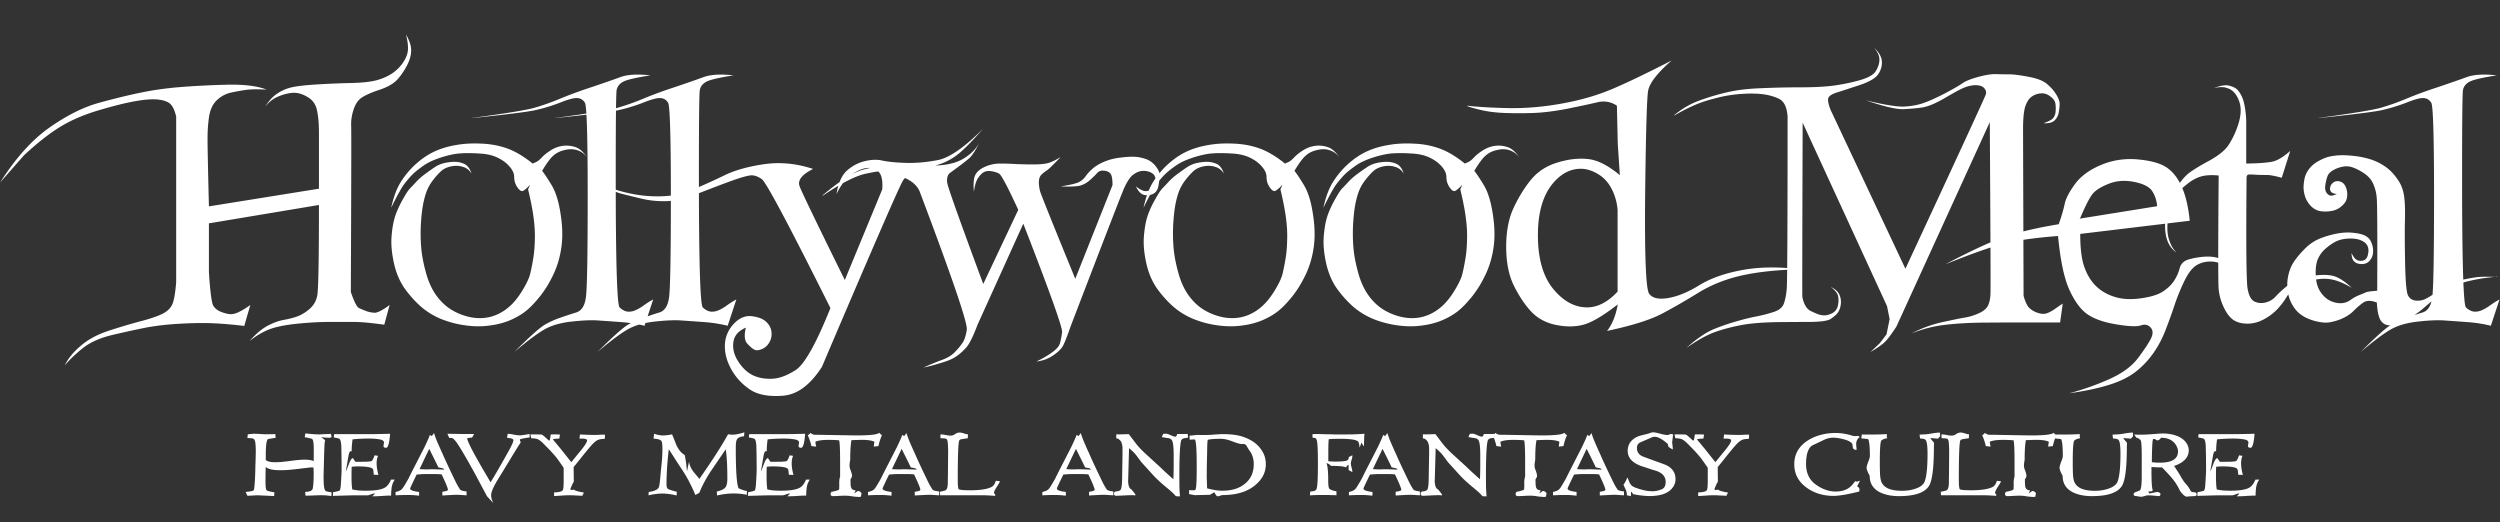 <svg width="2029" height="424" fill="none" xmlns="http://www.w3.org/2000/svg"><rect width="100%" height="100%" fill="#333333" stroke="none"/><path d="M.11 148.078c12.562-19.781 25.921-34.64 40.078-44.578 14.156-9.938 27.609-16.64 40.359-20.11 12.656-3.468 23.812-6.187 33.469-8.156 9.75-2.062 20.25-3.562 31.5-4.5 11.25-.937 23.953-1.593 38.109-1.968 14.156-.375 25.078.937 32.766 3.937-7.688-.375-13.313-.281-16.875.281-3.469.47-7.407 1.172-11.813 2.11-4.406.937-8.297 3-11.672 6.187-3.281 3.094-5.39 7.5-6.328 13.219-.844 5.625-1.265 11.672-1.265 18.141 0 6.468.374 24.75 1.124 54.843l89.297-14.343V108c0-7.781-.562-14.063-1.687-18.844-1.031-4.781-3.703-8.344-8.016-10.687-4.218-2.438-8.25-3.469-12.094-3.094-3.843.375-7.687 1.406-11.531 3.094-3.843 1.594-7.265 4.265-10.265 8.015 3-4.78 6.328-8.343 9.984-10.687 3.656-2.438 7.688-4.125 12.094-5.063 4.406-.937 11.297-1.687 20.672-2.25a706.824 706.824 0 0 1 27.281-1.125c8.906-.187 15.891-.984 20.953-2.39 5.156-1.5 9.469-3.516 12.938-6.047 3.562-2.625 6.421-5.672 8.578-9.14 2.25-3.563 3.375-7.079 3.375-10.548 0-3.468-.563-7.218-1.688-11.25 2.625 4.407 4.031 8.438 4.219 12.094.187 3.656-.75 7.64-2.813 11.953a56.94 56.94 0 0 1-7.734 11.813c-3.094 3.656-7.969 6.61-14.625 8.86-6.562 2.155-11.438 4.265-14.625 6.327-3.094 1.969-5.391 5.25-6.891 9.844-1.5 4.594-2.156 9-1.968 13.219.187 4.218.093 49.172-.282 134.859 2.625 7.781 4.828 12.141 6.61 13.078 1.875.844 3.797 1.641 5.765 2.391 2.063.75 4.266 1.219 6.61 1.406 2.437.188 6.609-1.922 12.515-6.328l-4.359 16.031c-10.687-1.5-18.891-2.25-24.609-2.25h-20.11c-7.687 0-16.218.469-25.594 1.407-9.374.937-16.828 2.39-22.359 4.359-5.531 2.062-11.062 5.297-16.594 9.703 4.782-5.531 9.563-9.609 14.344-12.234 4.781-2.532 9.281-4.172 13.5-4.922 4.219-.75 7.969-1.735 11.25-2.953 3.375-1.313 6.609-3.329 9.703-6.047 3.188-2.813 5.203-6.328 6.047-10.547.938-4.219 1.406-28.781 1.406-73.688l-89.297 14.907v39.796c1.032 15.75 2.204 24.75 3.516 27 1.313 2.157 3.328 3.797 6.047 4.922 2.813 1.125 5.297 1.782 7.453 1.969 2.25.188 4.828-.469 7.734-1.969 3-1.5 5.954-3.328 8.86-5.484l-4.922 17.016c-8.531-1.032-16.641-1.735-24.328-2.11-7.688-.375-16.781-.281-27.281.282-10.5.562-19.969 1.64-28.407 3.234-8.437 1.687-17.625 3.703-27.562 6.047-9.938 2.437-17.86 6.047-23.766 10.828-5.906 4.781-10.687 9.375-14.344 13.781 2.626-5.531 6.985-10.875 13.079-16.031 6-5.156 13.78-9.281 23.343-12.375 9.563-3.094 18.469-5.719 26.719-7.875 8.344-2.25 14.25-4.406 17.719-6.469 3.469-2.062 5.766-4.734 6.89-8.016 1.126-3.281 2.016-8.812 2.672-16.593V94.641c-1.031-4.407-2.39-7.594-4.078-9.563-1.687-2.062-4.734-3.422-9.14-4.078-4.407-.75-10.5-.469-18.282.844-7.687 1.219-17.578 3.61-29.671 7.172-12.188 3.468-22.782 7.875-31.782 13.218-9 5.344-19.172 13.266-30.515 23.766L.109 148.078zm432.562-15.047c-.469-.187.047-.562 1.547-1.125 1.593-.562 3.328-1.828 5.203-3.797 1.875-2.062 4.359-4.078 7.453-6.047 3.094-1.968 6.328-3.187 9.703-3.656a22.567 22.567 0 0 1 9.984.844c3.376.938 6.704 3.75 9.985 8.438-2.156-2.813-4.828-4.735-8.016-5.766-3.093-1.031-6.515-1.078-10.265-.141-3.75.844-6.844 2.391-9.282 4.641-2.437 2.156-5.437 6.234-9 12.234 1.688 2.063 4.219 5.86 7.594 11.391s5.813 13.219 7.313 23.062c1.593 9.844 1.875 18.75.843 26.719-1.031 7.969-3.14 15.422-6.328 22.36-3.187 6.843-6.89 12.937-11.109 18.281-4.219 5.25-8.109 9.281-11.672 12.093-3.563 2.813-7.875 5.297-12.937 7.454-4.969 2.062-10.5 3.468-16.594 4.218-6.094.844-12.469.797-19.125-.14-6.563-.844-12.985-2.485-19.266-4.922-6.187-2.438-11.859-5.86-17.015-10.266-5.063-4.5-9.61-9.609-13.641-15.328-3.938-5.812-6.75-12.656-8.438-20.531-1.687-7.875-2.297-14.859-1.828-20.953.469-6.094 1.313-11.203 2.531-15.328 1.219-4.125 3.235-8.766 6.047-13.922 2.907-5.25 5.016-8.532 6.329-9.844 1.406-1.406 3.14-3.234 5.203-5.484 2.156-2.344 4.687-4.547 7.593-6.61 2.907-2.156 5.438-3.937 7.594-5.344 2.25-1.5 4.781-2.578 7.594-3.234 2.906-.656 5.672-.984 8.297-.984 2.719 0 5.343.562 7.875 1.687 2.531 1.125 4.5 3.75 5.906 7.875-1.781-2.812-4.125-4.64-7.031-5.484-2.907-.938-6.047-1.078-9.422-.422-3.281.656-5.953 1.875-8.016 3.656-1.969 1.782-4.078 4.078-6.328 6.891-2.156 2.719-3.844 5.484-5.062 8.297-1.219 2.718-2.344 6.515-3.375 11.39-.938 4.875-1.594 10.782-1.969 17.719-.281 6.844-.141 13.219.422 19.125.562 5.813 1.828 12.281 3.797 19.406 1.968 7.125 4.687 13.125 8.156 18 3.469 4.875 7.5 8.766 12.094 11.672 4.687 2.906 9.796 4.969 15.328 6.188 5.531 1.125 10.828 1.125 15.89 0 5.157-1.219 9.891-3.516 14.204-6.891 4.406-3.375 8.484-8.109 12.234-14.203 3.75-6.094 6-10.922 6.75-14.484.844-3.563 1.64-7.594 2.39-12.094.75-4.594 1.172-9.656 1.266-15.188.188-5.531-.14-11.39-.984-17.578-.75-6.187-2.25-13.922-4.5-23.203l1.687-3.797c-2.343 2.532-4.219 4.172-5.625 4.922-1.312.75-2.859-.14-4.64-2.672-1.782-2.531-2.672-5.297-2.672-8.297 0-3-1.313-5.953-3.938-8.859-2.531-2.906-5.812-5.297-9.844-7.172-3.937-1.875-8.765-2.953-14.484-3.234-5.625-.375-10.594-.422-14.906-.141-4.313.188-9.61 1.266-15.891 3.235-6.187 1.968-11.109 4.265-14.765 6.89-3.563 2.531-6.282 4.688-8.157 6.469-1.781 1.687-3.937 4.125-6.468 7.312-2.532 3.094-6.329 9.844-11.391 20.25 1.969-9.093 4.781-16.406 8.438-21.937 3.656-5.531 7.874-10.36 12.656-14.484 4.781-4.126 9.703-7.313 14.765-9.563 5.063-2.25 10.688-3.891 16.875-4.922 6.282-1.125 13.125-1.5 20.532-1.125 7.5.281 14.484 1.594 20.953 3.938 6.562 2.343 13.547 6.515 20.953 12.515zm-49.781-37.265c26.625-3.563 43.406-6.282 50.343-8.157 6.938-1.968 14.11-4.5 21.516-7.593 7.406-3.094 15.844-6.188 25.312-9.282 9.469-3.187 17.157-5.859 23.063-8.015 5.906-2.25 14.156-2.766 24.75-1.547-11.531 1.781-18.844 3.469-21.937 5.062-3.094 1.594-4.922 3.891-5.485 6.891-.562 3-.797 32.672-.703 89.016.188 56.25 1.219 85.359 3.094 87.328 1.968 1.875 3.984 3 6.047 3.375 2.062.281 4.171 0 6.328-.844 2.25-.938 4.5-2.203 6.75-3.797 2.25-1.687 4.969-3.422 8.156-5.203l-7.031 21.375a115.967 115.967 0 0 0-18.844-2.953c-6.375-.469-12.328-.891-17.859-1.266-5.438-.468-12.516-.234-21.235.703-8.718.844-15.937 2.719-21.656 5.625-5.812 3-14.484 9.375-26.016 19.125 12.375-12.375 20.672-19.781 24.891-22.218 4.125-2.344 8.344-4.219 12.656-5.625 4.219-1.5 8.485-2.907 12.797-4.219 4.313-1.406 6.891-5.625 7.734-12.656.938-7.125 1.407-34.547 1.407-82.266 0-47.813-.75-72.89-2.25-75.234-1.5-2.438-3.61-3.704-6.328-3.797-2.625-.188-7.313 1.078-14.063 3.797-6.844 2.625-13.734 4.687-20.672 6.187-6.937 1.406-23.578 3.469-49.922 6.188h-.843zm67.5 0c26.625-3.563 43.406-6.282 50.343-8.157 6.938-1.968 14.11-4.5 21.516-7.593 7.406-3.094 15.844-6.188 25.312-9.282 9.469-3.187 17.157-5.859 23.063-8.015 5.906-2.25 14.156-2.766 24.75-1.547-11.531 1.781-18.844 3.469-21.937 5.062-3.094 1.594-4.922 3.891-5.485 6.891-.562 3-.797 32.672-.703 89.016.188 56.25 1.219 85.359 3.094 87.328 1.968 1.875 3.984 3 6.047 3.375 2.062.281 4.171 0 6.328-.844 2.25-.938 4.5-2.203 6.75-3.797 2.25-1.687 4.969-3.422 8.156-5.203l-7.031 21.375a115.967 115.967 0 0 0-18.844-2.953c-6.375-.469-12.328-.891-17.859-1.266-5.438-.468-12.516-.234-21.235.703-8.718.844-15.937 2.719-21.656 5.625-5.812 3-14.484 9.375-26.016 19.125 12.375-12.375 20.672-19.781 24.891-22.218 4.125-2.344 8.344-4.219 12.656-5.625 4.219-1.5 8.485-2.907 12.797-4.219 4.313-1.406 6.891-5.625 7.734-12.656.938-7.125 1.407-34.547 1.407-82.266 0-47.813-.75-72.89-2.25-75.234-1.5-2.438-3.61-3.704-6.328-3.797-2.625-.188-7.313 1.078-14.063 3.797-6.844 2.625-13.734 4.687-20.672 6.187-6.937 1.406-23.578 3.469-49.922 6.188h-.843zm29.25 50.484c16.593 7.5 31.875 11.766 45.843 12.797 13.875 1.031 25.641-.469 35.297-4.5 9.563-4.031 18.516-8.063 26.86-12.094 8.25-4.125 18.937-7.172 32.062-9.141 13.219-1.968 26.625-.703 40.219 3.797-9.094 4.5-12.75 9.188-10.969 14.063 1.781 4.781 14.016 30.14 36.703 76.078l30.375-73.547c.469-6.562-.328-11.109-2.39-13.641-1.969-2.531-4.875-3.796-8.719-3.796-3.75 0-8.156 1.687-13.219 5.062-4.969 3.281-9.234 8.672-12.797 16.172 1.5-9.094 4.406-15.516 8.719-19.266 4.313-3.75 9.094-6.234 14.344-7.453 5.343-1.312 10.125-1.453 14.343-.422 4.313.938 10.5 1.547 18.563 1.829 8.156.281 16.875-.469 26.156-2.25 9.375-1.782 21.657-10.266 36.844-25.454-10.125 11.625-17.859 19.219-23.203 22.782-5.25 3.562-11.063 6.093-17.438 7.593-6.281 1.5-11.343 3-15.187 4.5-3.75 1.5-6.75 3.797-9 6.891-2.25 3-24.235 53.484-65.953 151.453-9.563 14.906-20.25 22.735-32.063 23.485-11.719.843-20.719-.985-27-5.485-6.281-4.406-11.203-9.891-14.765-16.453-3.563-6.562-5.204-13.078-4.922-19.547.281-6.375 2.672-12 7.172-16.875 4.5-4.781 9.422-6.844 14.765-6.187 5.344.656 9.281 2.25 11.813 4.781 2.531 2.531 3.89 5.297 4.078 8.297.281 3-.328 5.765-1.828 8.297-1.5 2.531-3.516 4.312-6.047 5.343-2.531 1.032-4.547 1.172-6.047.422s-3.422-2.39-5.766-4.922c-2.25-2.531-2.625-6.843-1.125-12.937-6 2.531-9.375 6.422-10.125 11.672-.75 5.344.563 10.594 3.938 15.75 3.375 5.25 7.266 8.953 11.672 11.109 4.406 2.156 9.515 3.141 15.328 2.953 5.812-.094 12.328-2.437 19.547-7.031 7.219-4.594 16.64-21.375 28.265-50.344-33.562-67.219-52.125-102.093-55.687-104.625-3.563-2.531-6.891-3.515-9.985-2.953-3 .469-7.64 1.828-13.921 4.078-6.282 2.25-14.953 5.531-26.016 9.844-11.156 4.313-20.25 6.609-27.281 6.891-7.125.187-13.828-.469-20.11-1.969a942.556 942.556 0 0 1-16.734-4.078c-4.781-1.313-13.266-4.969-25.453-10.969h.844zm188.015 12.234c14.344-12.093 25.641-19.125 33.891-21.093 8.25-2.063 16.359-3.094 24.328-3.094 7.875 0 17.437.047 28.687.141 11.25.093 20.016-1.594 26.297-5.063 6.375-3.563 11.063-8.109 14.063-13.641-3.281 6.563-6.141 10.875-8.578 12.938a166.777 166.777 0 0 1-7.875 6.187 1001.376 1001.376 0 0 1-7.453 5.485c-1.969 1.5-2.719 4.172-2.25 8.015.562 3.75 10.312 31.125 29.25 82.125l28.406-60.187c-8.625-18.75-13.828-28.547-15.61-29.391-1.687-.937-3.796-1.594-6.328-1.968-2.531-.376-4.64-.047-6.328.984-1.594 1.031-3.094 2.625-4.5 4.781-1.406 2.156-2.484 5.766-3.234 10.828-.563-6.093-.234-10.5.984-13.219 1.313-2.812 3.938-5.109 7.875-6.89a29.7 29.7 0 0 1 12.375-2.672c4.313 0 8.719.141 13.219.422a353 353 0 0 0 14.344.281c5.062 0 9.047-.422 11.953-1.265 2.906-.938 6.14-2.532 9.703-4.782-5.813 6.094-9.469 9.656-10.969 10.688a28.602 28.602 0 0 0-4.359 3.375c-1.406 1.219-2.203 3.093-2.391 5.625-.094 2.531.235 5.25.985 8.156.843 2.906 10.359 26.578 28.547 71.016l30.234-76.078c0-4.782-.563-7.876-1.688-9.282-1.125-1.406-2.906-2.203-5.343-2.39-2.344-.282-4.219.422-5.625 2.109-1.407 1.594-3.328 3.469-5.766 5.625-2.344 2.062-4.922 3.516-7.734 4.359-2.719.75-8.016.985-15.891.703 8.063-1.312 13.078-2.531 15.047-3.656 2.062-1.125 3.797-2.672 5.203-4.64 1.406-2.063 3.422-4.219 6.047-6.469 2.719-2.25 6-4.125 9.844-5.625 3.937-1.594 8.296-2.625 13.078-3.094 4.875-.562 8.531-.75 10.968-.562 2.532.093 5.391.656 8.579 1.687 3.187 1.031 5.906 2.953 8.156 5.766 2.25 2.719 3.375 5.203 3.375 7.453s-.328 5.109-.984 8.578c-.563 3.375-2.11 5.625-4.641 6.75s-5.016 1.312-7.453.562c-2.344-.75-4.406-3-6.188-6.75 2.532 1.969 4.735 3.188 6.61 3.657 1.875.375 3.75 0 5.625-1.125 1.968-1.219 3.14-3 3.515-5.344.375-2.438.188-4.359-.562-5.766-.75-1.406-2.156-2.484-4.219-3.234s-4.219-.984-6.469-.703-4.594 1.359-7.031 3.234c-2.344 1.875-4.734 5.531-7.172 10.969-2.344 5.438-16.781 42.75-43.312 111.938-2.532 7.312-4.453 12.281-5.766 14.906-1.219 2.718-3.937 5.531-8.156 8.437-4.125 2.907-8.719 4.594-13.781 5.063 4.781-2.25 9-4.688 12.656-7.313 3.656-2.625 5.812-5.156 6.468-7.593.657-2.438 1.219-5.344 1.688-8.719.562-3.375-9.938-32.766-31.5-88.172l-37.125 81.984c-3.469 9.281-6.469 15.375-9 18.281-2.531 2.907-5.156 5.297-7.875 7.172-2.625 1.969-6.797 3.797-12.516 5.485-5.625 1.781-10.453 3.047-14.484 3.797 5.062-2.25 9.844-4.219 14.344-5.907 4.594-1.593 8.156-3.656 10.687-6.187 2.531-2.531 4.641-5.016 6.328-7.453 1.782-2.344 3.047-6.047 3.797-11.11.844-5.062-12-42.703-38.531-112.921-2.531-5.063-7.406-8.86-14.625-11.391-7.219-2.531-11.812-3.985-13.781-4.359-2.063-.376-7.172.328-15.328 2.109-8.25 1.781-19.829 7.734-34.735 17.859v-.422zm375.614-25.453c-.47-.187.04-.562 1.54-1.125 1.6-.562 3.33-1.828 5.21-3.797 1.87-2.062 4.36-4.078 7.45-6.047 3.09-1.968 6.33-3.187 9.7-3.656 3.38-.468 6.71-.187 9.99.844 3.37.938 6.7 3.75 9.98 8.438-2.16-2.813-4.83-4.735-8.02-5.766-3.09-1.031-6.51-1.078-10.26-.141-3.75.844-6.84 2.391-9.28 4.641-2.44 2.156-5.44 6.234-9 12.234 1.69 2.063 4.22 5.86 7.59 11.391 3.38 5.531 5.81 13.219 7.31 23.062 1.6 9.844 1.88 18.75.85 26.719-1.03 7.969-3.14 15.422-6.33 22.36-3.19 6.843-6.89 12.937-11.11 18.281-4.22 5.25-8.11 9.281-11.67 12.093-3.56 2.813-7.88 5.297-12.94 7.454-4.97 2.062-10.5 3.468-16.59 4.218-6.1.844-12.471.797-19.128-.14-6.562-.844-12.984-2.485-19.265-4.922-6.188-2.438-11.859-5.86-17.016-10.266-5.062-4.5-9.609-9.609-13.64-15.328-3.938-5.812-6.75-12.656-8.438-20.531-1.687-7.875-2.297-14.859-1.828-20.953.469-6.094 1.313-11.203 2.531-15.328 1.219-4.125 3.235-8.766 6.047-13.922 2.906-5.25 5.016-8.532 6.328-9.844 1.407-1.406 3.141-3.234 5.203-5.484 2.157-2.344 4.688-4.547 7.594-6.61 2.906-2.156 5.438-3.937 7.594-5.344 2.25-1.5 4.781-2.578 7.594-3.234 2.906-.656 5.672-.984 8.296-.984 2.719 0 5.344.562 7.876 1.687 2.531 1.125 4.5 3.75 5.906 7.875-1.782-2.812-4.125-4.64-7.032-5.484-2.906-.938-6.046-1.078-9.421-.422-3.282.656-5.953 1.875-8.016 3.656-1.969 1.782-4.078 4.078-6.328 6.891-2.156 2.719-3.844 5.484-5.063 8.297-1.218 2.718-2.343 6.515-3.375 11.39-.937 4.875-1.593 10.782-1.968 17.719-.282 6.844-.141 13.219.421 19.125.563 5.813 1.829 12.281 3.797 19.406 1.969 7.125 4.688 13.125 8.157 18 3.468 4.875 7.5 8.766 12.093 11.672 4.688 2.906 9.797 4.969 15.329 6.188 5.531 1.125 10.832 1.125 15.892 0 5.15-1.219 9.89-3.516 14.2-6.891 4.41-3.375 8.49-8.109 12.24-14.203 3.75-6.094 6-10.922 6.75-14.484.84-3.563 1.64-7.594 2.39-12.094.75-4.594 1.17-9.656 1.26-15.188.19-5.531-.14-11.39-.98-17.578-.75-6.187-2.25-13.922-4.5-23.203l1.69-3.797c-2.35 2.532-4.22 4.172-5.63 4.922-1.31.75-2.86-.14-4.64-2.672-1.78-2.531-2.67-5.297-2.67-8.297 0-3-1.32-5.953-3.94-8.859-2.53-2.906-5.81-5.297-9.84-7.172-3.94-1.875-8.77-2.953-14.488-3.234-5.625-.375-10.594-.422-14.906-.141-4.313.188-9.61 1.266-15.891 3.235-6.187 1.968-11.109 4.265-14.766 6.89-3.562 2.531-6.281 4.688-8.156 6.469-1.781 1.687-3.937 4.125-6.469 7.312-2.531 3.094-6.328 9.844-11.39 20.25 1.968-9.093 4.781-16.406 8.437-21.937 3.657-5.531 7.875-10.36 12.657-14.484 4.781-4.126 9.703-7.313 14.765-9.563 5.063-2.25 10.688-3.891 16.875-4.922 6.281-1.125 13.125-1.5 20.532-1.125 7.5.281 14.48 1.594 20.95 3.938 6.57 2.343 13.55 6.515 20.96 12.515zm145.96 0c-.46-.187.05-.562 1.55-1.125 1.6-.562 3.33-1.828 5.2-3.797 1.88-2.062 4.36-4.078 7.46-6.047 3.09-1.968 6.33-3.187 9.7-3.656 3.38-.468 6.7-.187 9.98.844 3.38.938 6.71 3.75 9.99 8.438-2.16-2.813-4.83-4.735-8.02-5.766-3.09-1.031-6.51-1.078-10.26-.141-3.75.844-6.85 2.391-9.28 4.641-2.44 2.156-5.44 6.234-9 12.234 1.68 2.063 4.22 5.86 7.59 11.391 3.38 5.531 5.81 13.219 7.31 23.062 1.6 9.844 1.88 18.75.85 26.719-1.03 7.969-3.14 15.422-6.33 22.36-3.19 6.843-6.89 12.937-11.11 18.281-4.22 5.25-8.11 9.281-11.67 12.093-3.57 2.813-7.88 5.297-12.94 7.454-4.97 2.062-10.5 3.468-16.59 4.218-6.1.844-12.47.797-19.13-.14-6.56-.844-12.98-2.485-19.26-4.922-6.19-2.438-11.86-5.86-17.02-10.266-5.06-4.5-9.61-9.609-13.64-15.328-3.94-5.812-6.75-12.656-8.44-20.531-1.69-7.875-2.29-14.859-1.83-20.953.47-6.094 1.32-11.203 2.54-15.328 1.21-4.125 3.23-8.766 6.04-13.922 2.91-5.25 5.02-8.532 6.33-9.844 1.41-1.406 3.14-3.234 5.2-5.484 2.16-2.344 4.69-4.547 7.6-6.61 2.9-2.156 5.43-3.937 7.59-5.344 2.25-1.5 4.78-2.578 7.59-3.234 2.91-.656 5.68-.984 8.3-.984 2.72 0 5.35.562 7.88 1.687 2.53 1.125 4.5 3.75 5.9 7.875-1.78-2.812-4.12-4.64-7.03-5.484-2.9-.938-6.05-1.078-9.42-.422-3.28.656-5.95 1.875-8.02 3.656-1.96 1.782-4.07 4.078-6.32 6.891-2.16 2.719-3.85 5.484-5.07 8.297-1.22 2.718-2.34 6.515-3.37 11.39-.94 4.875-1.6 10.782-1.97 17.719-.28 6.844-.14 13.219.42 19.125.56 5.813 1.83 12.281 3.8 19.406 1.97 7.125 4.69 13.125 8.15 18 3.47 4.875 7.5 8.766 12.1 11.672 4.69 2.906 9.8 4.969 15.33 6.188 5.53 1.125 10.82 1.125 15.89 0 5.15-1.219 9.89-3.516 14.2-6.891 4.41-3.375 8.48-8.109 12.23-14.203 3.75-6.094 6-10.922 6.75-14.484.85-3.563 1.64-7.594 2.4-12.094.74-4.594 1.17-9.656 1.26-15.188.19-5.531-.14-11.39-.98-17.578-.75-6.187-2.25-13.922-4.5-23.203l1.68-3.797c-2.34 2.532-4.22 4.172-5.62 4.922-1.31.75-2.86-.14-4.64-2.672-1.78-2.531-2.67-5.297-2.67-8.297 0-3-1.32-5.953-3.94-8.859-2.53-2.906-5.81-5.297-9.85-7.172-3.93-1.875-8.76-2.953-14.48-3.234-5.62-.375-10.59-.422-14.91-.141-4.31.188-9.61 1.266-15.89 3.235-6.18 1.968-11.11 4.265-14.76 6.89-3.56 2.531-6.28 4.688-8.16 6.469-1.78 1.687-3.94 4.125-6.47 7.312-2.53 3.094-6.33 9.844-11.39 20.25 1.97-9.093 4.78-16.406 8.44-21.937 3.66-5.531 7.88-10.36 12.66-14.484 4.78-4.126 9.7-7.313 14.76-9.563 5.06-2.25 10.69-3.891 16.88-4.922 6.28-1.125 13.12-1.5 20.53-1.125 7.5.281 14.48 1.594 20.95 3.938 6.56 2.343 13.55 6.515 20.95 12.515zm123.61 103.641v-66.375c-.56-6.375-2.25-12.188-5.06-17.438-2.81-5.25-6.56-9.187-11.25-11.812-4.59-2.719-9.09-4.078-13.5-4.078-8.25 0-15.61 3.703-22.08 11.109-8.53 9.75-12.79 24-12.79 42.75 0 18.938 4.12 33.469 12.37 43.594 8.25 10.031 17.44 15.047 27.56 15.047 8.53 0 16.79-4.266 24.75-12.797zm-122.2-150.89c9 1.03 20.39 1.687 34.17 1.968 13.78.188 27.94-1.031 42.47-3.656 14.63-2.625 27.75-6.328 39.38-11.11 11.62-4.78 28.31-12.75 50.06-23.906-11.63 10.125-18 18.375-19.13 24.75-1.03 6.375-1.82 34.453-2.39 84.234-.47 49.782.61 76.547 3.24 80.297 2.62 3.657 7.78 4.829 15.47 3.516 7.68-1.313 16.03-4.734 25.03-10.266 9.09-5.625 20.62-9.75 34.59-12.375 14.06-2.625 29.86-2.859 47.39-.703-18.56.469-34.36 2.157-47.39 5.063-12.94 2.906-24.61 7.547-35.01 13.922-10.32 6.375-20.25 12.093-29.82 17.156-9.47 4.969-24.28 9.609-44.43 13.922 4.21-5.344 7.12-12.516 8.71-21.516-11.62 9-20.76 14.438-27.42 16.313-6.56 1.875-13.97 2.015-22.22.421-8.25-1.593-15.04-5.156-20.39-10.687-5.25-5.625-9.98-12.656-14.2-21.094-4.22-8.531-6.33-19.125-6.33-31.781 0-12.75 2.11-23.484 6.33-32.203 4.22-8.813 8.95-16.359 14.2-22.641 5.35-6.375 12.38-10.875 21.1-13.5 8.81-2.718 17.06-3.656 24.75-2.812 7.68.75 16.31 5.109 25.87 13.078l-1.69-25.453-.7-30.938c-4.78-3.187-9.98-4.125-15.61-2.812-5.53 1.312-13.59 3.047-24.19 5.203-10.59 2.062-19.87 3.234-27.84 3.516-7.97.28-15.8.28-23.48 0-7.69-.282-14.68-1.22-20.96-2.813-6.37-1.594-9.56-2.625-9.56-3.094zm167.91 7.874c6.75-5.625 13.92-9.75 21.51-12.375 7.6-2.719 15.14-4.922 22.64-6.61 7.5-1.687 16.46-2.718 26.86-3.093 10.5-.469 21-.703 31.5-.703 10.6 0 19.27-.422 26.02-1.266 6.84-.843 13.92-2.25 21.23-4.218 7.31-1.97 11.96-4.454 13.92-7.454 1.97-3 3-6.046 3.1-9.14.19-3.094-1.27-6.469-4.36-10.125 3.94 3.656 6.05 7.312 6.33 10.969.28 3.656-.66 7.125-2.82 10.406-2.06 3.281-7.12 6.281-15.18 9-7.97 2.625-14.16 4.64-18.57 6.047-4.4 1.406-6.75 3.094-7.03 5.062-.28 1.969.42 5.063 2.11 9.281l60.61 128.672c43.13-92.812 64.88-139.968 65.25-141.468.47-1.594.19-3.094-.84-4.5-.94-1.407-2.39-2.297-4.36-2.672-1.97-.469-4.17-.469-6.61 0-2.44.375-5.02 1.219-7.74 2.531-2.62 1.219-7.45 3.89-14.48 8.016-7.03 4.03-12.8 6.421-17.3 7.171-4.5.657-9.61 1.126-15.32 1.407-5.63.281-15.9-2.11-30.8-7.172 15.19 3.656 25.55 5.344 31.08 5.062 5.53-.28 10.45-1.125 14.76-2.53 4.41-1.407 10.27-3.985 17.58-7.735 7.31-3.844 12.24-6.656 14.77-8.438 2.53-1.875 6.89-3.656 13.07-5.344 6.29-1.687 11.16-2.437 14.63-2.25 3.56.094 7.08.141 10.55.141 3.56 0 8.72.656 15.46 1.969 6.85 1.219 11.82 3.094 14.91 5.625s5.63 5.344 7.59 8.437c1.97 3.094 2.96 5.72 2.96 7.875 0 2.063-.24 4.36-.7 6.891-.38 2.531-1.5 4.734-3.38 6.61-1.78 1.78-4.78 2.531-9 2.25 4.22-1.407 6.89-2.86 8.02-4.36a9.898 9.898 0 0 0 1.82-5.344c.19-1.969.14-3.984-.14-6.047-.28-2.156-1.64-4.125-4.08-5.906-2.34-1.875-4.87-2.719-7.59-2.531-2.62.094-5.11.937-7.45 2.531-2.25 1.5-4.03 4.172-5.35 8.016-1.21 3.75-1.82 9.984-1.82 18.703l.42 135c1.4 5.062 3.05 8.437 4.92 10.125 1.87 1.687 4.13 2.953 6.75 3.797 2.72.843 4.97.984 6.75.422 1.87-.563 3.94-1.594 6.19-3.094 2.25-1.594 4.64-3.235 7.17-4.922l-2.11 15.328H1637.12c-6.93 0-16.5.047-28.68.141-12.1.187-22.5.844-31.22 1.968-8.72 1.126-17.3 3.376-25.74 6.75 8.16-4.218 16.5-7.265 25.04-9.14 8.62-1.875 14.9-3.141 18.84-3.797 4.03-.75 7.78-1.969 11.25-3.656 3.56-1.688 5.91-3.797 7.03-6.328 1.13-2.532 1.74-5.672 1.83-9.422.19-3.844 0-50.203-.56-139.078l-75.8 165.937c-3.66 5.625-6.56 9.563-8.72 11.813-2.06 2.25-6.19 5.203-12.37 8.859l7.59-7.172 5.48-7.172 2.53-12.375-2.1-10.547-68.49-148.922c-.28 91.688-.37 138.61-.28 140.766.19 2.063.84 4.313 1.97 6.75 1.12 2.344 2.58 4.031 4.36 5.063 1.87.937 3.84 1.828 5.9 2.671 2.16.844 4.27 1.219 6.33 1.126 2.16-.188 4.27-.891 6.33-2.11 2.16-1.312 3.52-3.375 4.08-6.187.56-2.813.56-5.344 0-7.594s-2.53-4.641-5.91-7.172c3.66 1.687 6.05 3.891 7.17 6.609 1.13 2.625 1.41 5.485.85 8.578-.56 3.094-1.83 5.579-3.8 7.454-1.97 1.781-3.65 3.046-5.06 3.796-1.41.657-3.75 1.172-7.03 1.547-3.19.282-6.56.422-10.13.422-3.47 0-11.58.047-24.33.141-12.65.187-22.68.984-30.09 2.39-7.5 1.407-14.48 3.235-20.95 5.485-6.56 2.25-14.49 6.609-23.77 13.078 8.16-7.313 15.42-12.328 21.8-15.047 6.37-2.625 12.61-4.781 18.7-6.469 6-1.781 11.53-3.14 16.6-4.078 5.06-1.031 9.7-2.25 13.92-3.656 4.31-1.406 7.03-3.703 8.15-6.891 1.13-3.281 1.88-7.172 2.25-11.672.47-4.5.71-51.187.71-140.062-.57-7.594-2.91-12.375-7.03-14.344-4.13-1.969-8.82-3.234-14.07-3.797-5.15-.562-11.15-.562-18 0-6.93.563-13.78 1.782-20.53 3.657-6.84 1.78-12.56 3.75-17.15 5.906-4.69 2.062-9.71 4.64-15.05 7.734h-.42zm220.07 120.938c23.63-12.375 40.97-20.25 52.04-23.625 11.06-3.375 24.46-6.375 40.22-9 2.24-6.375 3.84-11.813 4.78-16.313.93-4.5 3.75-9.937 8.43-16.312 4.69-6.375 11.72-11.532 21.1-15.469 9.37-3.937 19.31-5.437 29.81-4.5 10.5.937 18.28 3.094 23.34 6.469 5.07 3.375 9.19 8.625 12.38 15.75 3.19 7.125 5.34 16.312 6.47 27.562l-88.88 10.688c0 11.25 1.03 19.968 3.1 26.156 2.06 6.188 5.06 11.344 9 15.469 3.93 4.125 9 7.219 15.18 9.281 6.19 2.062 13.41 2.531 21.66 1.406 8.25-1.125 14.34-3 18.28-5.625 3.94-2.625 6.94-5.531 9-8.719 2.06-3.187 3.56-6.562 4.5-10.124.94-3.563 3.28-5.907 7.03-7.032 3.75-1.125 7.78-1.875 12.1-2.25 4.31-.375 8.15-.094 11.53.844 3.37.938 8.43 4.781 15.19 11.531-7.88-5.25-14.16-8.062-18.85-8.437-4.69-.375-8.91.468-12.65 2.531-3.76 2.063-7.22 6.375-10.41 12.937a165.03 165.03 0 0 0-8.16 19.969c-2.25 6.75-4.69 13.5-7.31 20.25-2.62 6.75-5.91 12.938-9.84 18.563a70.677 70.677 0 0 1-14.07 14.906c-5.43 4.312-12.56 7.875-21.37 10.688-8.81 2.812-19.78 5.156-32.91 7.031 11.25-3 22.13-6.844 32.63-11.531 10.5-4.688 18.28-10.407 23.34-17.157 5.06-6.75 8.53-12 10.41-15.75 1.87-3.75 1.78-6.75-.28-9-2.07-2.25-4.69-2.812-7.88-1.687-3.19 1.125-9.84.844-19.97-.844-10.12-1.688-17.9-4.406-23.34-8.156-5.44-3.75-10.31-10.313-14.63-19.688-4.31-9.375-7.4-24-9.28-43.875-14.62 1.125-27.28 2.719-37.97 4.781-10.68 2.063-28.59 8.157-53.72 18.282zm109.13-37.125l63-10.125c-.37-4.5-1.69-8.532-3.94-12.094-2.25-3.562-7.12-6.094-14.62-7.594-7.5-1.5-14.35-1.031-20.53 1.406-6.19 2.438-10.5 5.063-12.94 7.876-2.44 2.812-5.91 9.468-10.41 19.968l-.56.563zm78.75 27.562c-4.59-3.281-7.45-7.875-8.58-13.781-1.22-5.906-.94-12.609.85-20.109 1.78-7.594 4.54-14.157 8.29-19.688 3.66-5.531 7.13-9.422 10.41-11.672 3.19-2.343 8.48-5.531 15.89-9.562 7.41-4.125 12.52-8.297 15.33-12.516a66.448 66.448 0 0 0 6.89-13.922c1.87-4.969 2.86-9.515 2.95-13.64.09-4.125-.84-7.97-2.81-11.532-1.88-3.562-4.5-5.906-7.88-7.03-3.28-1.22-7.07-1.173-11.39.14 5.63-2.344 9.99-3.047 13.08-2.11 3.09.844 5.25 1.97 6.47 3.375 1.31 1.407 2.48 3.235 3.52 5.485 1.03 2.156 1.87 5.25 2.53 9.281.65 3.938.98 7.875.98 11.813v33.187c11.53-.188 19.13-.844 22.78-1.969 3.75-1.219 8.07-3.984 12.94-8.297l-6.89 21.797c-5.44-1.5-9.38-2.25-11.81-2.25-2.44 0-5.07-.047-7.88-.14-2.81-.188-5.01-.282-6.61-.282-1.5 0-2.25.891-2.25 2.672-.47 54.563-.19 84.61.85 90.141 1.03 5.531 2.86 8.953 5.48 10.266 2.72 1.312 5.72 1.593 9 .843 3.38-.843 6.14-2.484 8.3-4.922 2.25-2.437 5.06-5.062 8.44-7.875 3.46-2.812 7.64-5.015 12.51-6.609 4.88-1.687 10.13-2.672 15.75-2.953 5.72-.281 10.27.422 13.64 2.109 3.47 1.688 7.27 4.453 11.39 8.297-5.34-3.094-9.94-5.156-13.78-6.187-3.84-1.032-7.78-1.36-11.81-.985-3.94.375-7.64 1.172-11.11 2.391-3.47 1.125-6.56 2.672-9.28 4.641-2.63 1.874-4.92 4.406-6.89 7.593-1.88 3.188-4.36 6.469-7.46 9.844-3.09 3.281-6.84 6.094-11.25 8.437-4.31 2.25-8.67 3.376-13.07 3.376-4.32 0-8.02-.938-11.11-2.813-3-1.969-5.68-5.391-8.02-10.266s-3.75-9.843-4.22-14.906c-.47-5.156-.47-35.906 0-92.25-5.62-.562-10.31-.328-14.06.703-3.75 1.032-7.5 3.047-11.25 6.047-3.84 2.906-6.33 5.391-7.45 7.453-1.22 1.969-2.86 5.203-4.93 9.703-2.06 4.5-3.28 8.813-3.65 12.938-.38 4.125-.38 7.594 0 10.406.37 2.813 1.17 5.578 2.39 8.297 1.12 2.625 2.72 4.969 4.78 7.031zm260.02 19.547c-7.22.563-14.21 1.594-20.96 3.094-6.65 1.5-11.9 3.234-15.75 5.203a55.035 55.035 0 0 0-10.54 6.891 334.843 334.843 0 0 0-10.13 8.437c-3.37 3-6.61 5.531-9.7 7.594-3.1 1.969-6.1 3.656-9 5.062-2.91 1.407-6 2.391-9.28 2.953-3.28.657-6.05-.281-8.3-2.812-2.16-2.531-3.42-7.688-3.8-15.469-4.68-1.781-8.34-1.781-10.97 0-2.53 1.781-5.01 3.891-7.45 6.328-2.34 2.438-5.16 4.453-8.44 6.047-3.18 1.594-6.7 2.766-10.54 3.516-3.75.844-8.63.375-14.63-1.406-6-1.875-10.59-4.735-13.78-8.578-3.19-3.938-5.25-8.344-6.19-13.219-.94-4.875-.94-9.563 0-14.063.94-4.594 2.58-8.625 4.92-12.094 2.44-3.468 5.35-6.89 8.72-10.265 3.47-3.469 7.27-6.094 11.39-7.875 4.22-1.781 8.86-3.188 13.93-4.219 5.15-1.031 9.93-1.265 14.34-.703 4.41.469 7.69 1.359 9.84 2.672 2.25 1.312 3.8 3.234 4.64 5.766.94 2.437 1.32 4.921 1.13 7.453-.19 2.531-1.08 4.734-2.67 6.609-1.6 1.875-3.75 2.812-6.47 2.812-2.72 0-4.78-.703-6.19-2.109-1.41-1.406-2.11-3.703-2.11-6.891 1.41 3.188 3 5.157 4.78 5.907 1.88.656 3.66.656 5.35 0 1.68-.75 2.76-2.391 3.23-4.922.56-2.625.42-4.828-.42-6.609-.75-1.876-2.44-3.376-5.06-4.5-2.63-1.219-6.05-1.735-10.27-1.547-4.22.187-7.78 1.031-10.69 2.531-2.81 1.5-5.48 3.375-8.01 5.625-2.53 2.156-4.55 4.828-6.05 8.015-1.5 3.188-2.16 7.547-1.97 13.079.19 5.531 1.36 10.031 3.52 13.5 2.25 3.468 4.83 5.953 7.73 7.453 2.91 1.5 5.86 2.25 8.86 2.25 3 0 5.72-.891 8.16-2.672 2.53-1.781 4.92-3.094 7.17-3.938 2.34-.937 4.03-1.64 5.06-2.109 1.03-.563 4.17-1.031 9.42-1.406.19-46.219.05-71.438-.42-75.657-.37-4.218-1.4-8.109-3.09-11.671-1.69-3.657-4.83-6.797-9.42-9.422-4.6-2.719-8.39-4.125-11.39-4.219-3-.094-6.24.656-9.71 2.25-3.37 1.594-5.48 3.516-6.33 5.766a39.016 39.016 0 0 0-1.68 6.75c-.38 2.25-.28 4.078.28 5.484.56 1.406 1.54 2.484 2.95 3.234 1.41.657 3.42.282 6.05-1.125-1.6 0-2.96-.375-4.08-1.125-1.12-.843-1.59-2.109-1.41-3.796.29-1.782 1.13-3.188 2.53-4.219 1.41-1.125 3.15-1.453 5.21-.985 2.06.469 3.61 1.735 4.64 3.797 1.03 1.969 1.55 4.172 1.55 6.61 0 2.343-.43 4.265-1.27 5.765-.75 1.5-2.2 3.094-4.36 4.782-2.06 1.593-4.55 2.624-7.45 3.093-2.91.469-5.72.516-8.44.141-2.72-.375-5.25-1.641-7.59-3.797-2.25-2.25-3.89-4.781-4.93-7.594-.93-2.812-1.4-5.437-1.4-7.875 0-2.531.33-5.203.98-8.015.75-2.813 2.11-5.391 4.08-7.735 2.06-2.437 4.64-4.453 7.74-6.047 3.09-1.687 6-2.812 8.71-3.375 2.82-.562 5.68-.89 8.58-.984 2.91-.094 6.52.094 10.83.562 4.31.469 8.53 1.313 12.66 2.532 4.12 1.218 7.96 3 11.53 5.344 3.56 2.25 6.7 5.156 9.42 8.718 2.72 3.469 4.55 6.656 5.48 9.563 1.03 2.812 1.69 6.14 1.97 9.984.38 3.844.47 9.516.28 17.016-.18 7.5-.14 18.656.14 33.469.29 14.812 1.04 23.578 2.25 26.296 1.22 2.625 3.33 4.125 6.33 4.5 3 .282 5.77-.234 8.3-1.546 2.62-1.313 5.34-3.047 8.16-5.204 2.81-2.25 5.67-4.172 8.57-5.765 2.91-1.594 6.99-3 12.24-4.219 5.34-1.219 9.84-2.016 13.5-2.391 3.75-.375 8.9-.375 15.47 0l-.28-.281zM1881.39 95.766c26.63-3.563 43.41-6.282 50.34-8.157 6.94-1.968 14.11-4.5 21.52-7.593 7.41-3.094 15.84-6.188 25.31-9.282 9.47-3.187 17.16-5.859 23.06-8.015 5.91-2.25 14.16-2.766 24.76-1.547-11.54 1.781-18.85 3.469-21.94 5.062-3.1 1.594-4.92 3.891-5.49 6.891-.56 3-.79 32.672-.7 89.016.19 56.25 1.22 85.359 3.09 87.328 1.97 1.875 3.99 3 6.05 3.375 2.06.281 4.17 0 6.33-.844 2.25-.938 4.5-2.203 6.75-3.797 2.25-1.687 4.97-3.422 8.15-5.203l-7.03 21.375c-6.18-1.5-12.47-2.484-18.84-2.953-6.37-.469-12.33-.891-17.86-1.266-5.44-.468-12.51-.234-21.23.703-8.72.844-15.94 2.719-21.66 5.625-5.81 3-14.48 9.375-26.02 19.125 12.38-12.375 20.68-19.781 24.9-22.218 4.12-2.344 8.34-4.219 12.65-5.625 4.22-1.5 8.49-2.907 12.8-4.219 4.31-1.406 6.89-5.625 7.73-12.656.94-7.125 1.41-34.547 1.41-82.266 0-47.813-.75-72.89-2.25-75.234-1.5-2.438-3.61-3.704-6.33-3.797-2.62-.188-7.31 1.078-14.06 3.797-6.85 2.625-13.74 4.687-20.67 6.187-6.94 1.406-23.58 3.469-49.93 6.188h-.84zM268.912 402.656l.216-3.096c-2.592-.288-4.224-.672-4.896-1.152-1.2-.864-1.728-5.304-1.584-13.32l.432-16.992c.096-2.832.192-5.112.288-6.84.096-1.776.264-3.048.504-3.816.096-.096-.936-.96-3.096-2.592l.072-.072 3.024.36c2.112.144 3.336.192 3.672.144l1.584-.432-.504-2.664a39.4 39.4 0 0 0-2.088.072c-.816 0-1.776.024-2.88.072-2.16.144-3.84.216-5.04.216-1.392 0-3-.072-4.824-.216a221.383 221.383 0 0 1-5.976-.576l-.504 3.096c1.488.24 2.688.48 3.6.72.912.192 1.56.36 1.944.504.528.192.888.576 1.08 1.152.528 1.248.768 4.608.72 10.08l-.072 6.984c-.24 0-.48-.096-.72-.288-.24-.192-.48-.288-.72-.288-1.536-.432-3.48-.648-5.832-.648-2.736 0-6.768.36-12.096 1.08-2.64.336-4.968.6-6.984.792-1.968.144-3.624.216-4.968.216-3.648 0-6.168-.6-7.56-1.8v-3.888c0-8.16.624-12.528 1.872-13.104a52.024 52.024 0 0 1 3.24-.576 42.434 42.434 0 0 1 2.88-.432c-.048-.528-.096-1.032-.144-1.512v-1.512l-7.56.144c-.528 0-1.2-.024-2.016-.072-.768-.048-1.68-.096-2.736-.144-2.16-.144-3.744-.216-4.752-.216-.672 0-1.464.048-2.376.144-.864.048-1.872.168-3.024.36l-.288 2.952c1.248.048 2.28.12 3.096.216.864.048 1.488.192 1.872.432.576.336 1.008 1.08 1.296 2.232.24 1.248.384 2.664.432 4.248.096 1.584.12 3.384.072 5.4-.048 2.4-.096 4.416-.144 6.048a137.372 137.372 0 0 1-.144 3.6c-.096 6.384-.288 11.256-.576 14.616-.24 3.36-.504 5.232-.792 5.616-.336.336-1.344.648-3.024.936-.384.048-.888.12-1.512.216-.576.048-1.248.12-2.016.216l1.44 3.096c2.448-.096 4.416-.192 5.904-.288 1.488-.096 2.52-.12 3.096-.072l12.672.576.288-2.952c-3.648-.672-5.76-1.224-6.336-1.656-.624-.624-.936-2.976-.936-7.056 0-5.184.072-9.192.216-12.024 1.584 1.824 5.568 2.736 11.952 2.736 2.064 0 4.392-.096 6.984-.288 2.592-.24 5.496-.552 8.712-.936 4.704-.576 7.752-.936 9.144-1.08l1.944.144.144 3.528c.048 6.384-.216 10.92-.792 13.608-.288 1.008-1.152 1.728-2.592 2.16-.24.096-.672.192-1.296.288-.576.048-1.32.12-2.232.216l.288 3.024c.72 0 1.56-.024 2.52-.072 1.008 0 2.16-.024 3.456-.072 2.64-.144 4.632-.216 5.976-.216 1.776 0 3.408.048 4.896.144 1.488.144 2.856.336 4.104.576zm51.509-13.392h-3.096c-.576 1.344-1.176 2.472-1.8 3.384-.624.912-1.272 1.656-1.944 2.232-2.496 2.256-8.04 3.384-16.632 3.384-2.16 0-4.152-.072-5.976-.216a50.428 50.428 0 0 1-5.04-.792c-.432-2.304-.648-5.928-.648-10.872v-3.6c.048-1.248.096-2.568.144-3.96a59.913 59.913 0 0 1 2.52-.216 34.74 34.74 0 0 1 2.16-.072c7.488 0 11.664.72 12.528 2.16.24.384.384.96.432 1.728.096.72.192 1.68.288 2.88l3.744.144c-.96-3.696-1.44-6.816-1.44-9.36 0-2.352.384-4.392 1.152-6.12l-2.808-.432c-.96 2.832-1.8 4.392-2.52 4.68-.576.24-1.944.408-4.104.504-2.112.048-5.016.072-8.712.072-.24 0-.648-.48-1.224-1.44-.672-1.056-1.056-1.584-1.152-1.584-1.056.384-2.088 1.944-3.096 4.68-.672 1.728-1.2 3.096-1.584 4.104-.384 1.008-.672 1.632-.864 1.872 0 .048-.024.072-.072.072l2.232-12.888c.432-2.304 1.056-3.456 1.872-3.456.048 0 .12.024.216.072.144.048.24.072.288.072.096 0 .144-.072.144-.216 0-1.296.048-2.736.144-4.32.144-1.584.336-3.312.576-5.184 4.464-.432 8.808-.648 13.032-.648 3.6 0 6.672.24 9.216.72 2.16.432 3.24 1.272 3.24 2.52 0 .384-.072.864-.216 1.44-.096.576-.144 1.032-.144 1.368 0 .96.696 1.44 2.088 1.44 1.584 0 2.664-3.792 3.24-11.376-3.6.096-6.72.168-9.36.216-2.64.048-4.752.072-6.336.072h-29.664c-.192.72-.288 1.632-.288 2.736 2.688.432 4.2.792 4.536 1.08.72.624 1.176 2.088 1.368 4.392.096.384.144.984.144 1.8 0 .768.024 1.752.072 2.952.096 4.512.144 8.232.144 11.16.048 2.88.048 4.992 0 6.336l-.072 1.8c-.144 2.976-.288 5.4-.432 7.272-.096 1.872-.216 3.24-.36 4.104-.192 1.248-.48 2.016-.864 2.304-.96.288-1.872.528-2.736.72-.816.192-1.608.336-2.376.432l-.216 3.024c3.744-.096 7.152-.192 10.224-.288 3.072-.096 5.832-.144 8.28-.144h9.576c.576 0 1.488-.24 2.736-.72.672-.288 1.248-.48 1.728-.576.528-.144.936-.216 1.224-.216.192 0 .312.024.36.072-.048.096-.24.312-.576.648-.336.336-.816.84-1.44 1.512v.072c.816 0 1.944-.024 3.384-.072 1.44-.048 3.216-.144 5.328-.288a367.08 367.08 0 0 1 4.104-.216c1.056 0 1.824.024 2.304.072.048-1.344.096-2.424.144-3.24.048-.816.096-1.344.144-1.584.096-1.68.384-3.192.864-4.536.48-1.392 1.104-2.616 1.872-3.672zm50.258 12.312c1.104 0 2.328.048 3.672.144 1.344.096 2.784.192 4.32.288v-3.168c-2.784-.288-4.488-.744-5.112-1.368-.576-.768-1.248-1.824-2.016-3.168s-1.632-3.024-2.592-5.04l-4.032-8.424c-1.68-3.6-3.072-6.6-4.176-9-1.056-2.448-1.872-4.272-2.448-5.472-1.248-2.784-2.4-5.4-3.456-7.848a92.236 92.236 0 0 1-2.592-7.056l-1.656 2.304c0 .048-.048.072-.144.072a.774.774 0 0 1-.432-.144 1.675 1.675 0 0 0-.432-.288l-.648-.432c-.048 0-.072.024-.072.072a51.42 51.42 0 0 1-1.944 4.68 153.886 153.886 0 0 1-2.448 5.256l-10.008 19.512-1.656 3.312c-.432.864-.768 1.56-1.008 2.088a69.92 69.92 0 0 1-1.584 2.808 122.402 122.402 0 0 1-2.016 3.384c-1.056 1.824-1.992 3-2.808 3.528-.864.672-2.304 1.224-4.32 1.656v2.736c1.824-.096 3.48-.168 4.968-.216 1.536-.048 2.928-.072 4.176-.072 1.248 0 2.664.024 4.248.072a111.7 111.7 0 0 1 5.688.504v-3.024c-4.848-.576-7.272-1.488-7.272-2.736 0-.432 1.752-4.224 5.256-11.376.96-.096 2.16-.192 3.6-.288a83.007 83.007 0 0 1 5.256-.144h3.528c1.776 0 3.312.024 4.608.072a45.88 45.88 0 0 1 3.312.216c3.408 7.104 5.112 11.28 5.112 12.528 0 .624-1.512 1.152-4.536 1.584v3.024c3.024-.192 5.496-.336 7.416-.432 1.968-.096 3.384-.144 4.248-.144zm-30.168-20.88l7.848-16.416 3.888 7.776a326.374 326.374 0 0 1 3.528 7.272l2.16.432c1.536.24 2.4.696 2.592 1.368l-9.432-.288h-2.016l-1.224.144h-.648c-1.44 0-2.736-.024-3.888-.072a35.642 35.642 0 0 1-2.808-.216zm81.935-24.336c2.832-.672 5.304-1.104 7.416-1.296v-2.736c-.816 0-2.136.192-3.96.576-.864.096-1.632.192-2.304.288a10.7 10.7 0 0 1-1.584.144c-1.392 0-3.048-.192-4.968-.576a30.73 30.73 0 0 0-2.88-.504 63.245 63.245 0 0 0-2.088-.216l-.576 3.312c3.456.24 5.184.888 5.184 1.944 0 1.296-1.584 4.752-4.752 10.368l-4.968 8.784a462.223 462.223 0 0 1-4.968 8.568c-1.44 2.496-2.736 4.632-3.888 6.408l-2.376-4.104c-11.04-18.672-16.56-29.208-16.56-31.608a7.485 7.485 0 0 1 1.8-.36 27.39 27.39 0 0 1 2.16-.216l1.656-2.88h-7.92l-13.752-.216 1.44 3.312c.672 0 1.224.024 1.656.072.432.048.768.12 1.008.216.144.048.312.168.504.36.192.144.432.336.72.576 1.248 1.104 3.312 4.056 6.192 8.856 2.88 4.752 6.648 11.376 11.304 19.872l3.744 7.056c1.68 3.12 2.976 5.544 3.888 7.272.912 1.68 1.464 2.712 1.656 3.096l5.112 5.472c-1.152-2.304-1.728-4.416-1.728-6.336s1.056-4.848 3.168-8.784c.528-.96 1.224-2.16 2.088-3.6.912-1.488 1.992-3.24 3.24-5.256l10.08-16.56a705.55 705.55 0 0 0 3.096-5.04c.864-1.344 1.536-2.352 2.016-3.024.144-.192.216-.408.216-.648 0-.24-.096-.552-.288-.936-.192-.432-.288-.744-.288-.936 0-.288.168-.528.504-.72zm68.439-.216l.144-3.384h-2.088c-.768 0-1.704.048-2.808.144a67.452 67.452 0 0 1-2.88.072h-2.088c-.672 0-1.872-.024-3.6-.072a311.157 311.157 0 0 1-6.84-.288l-.432 3.384c4.128-.192 6.192.288 6.192 1.44 0 .672-.504 1.8-1.512 3.384-1.008 1.584-2.544 3.6-4.608 6.048a364.557 364.557 0 0 0-4.392 5.4 2200.92 2200.92 0 0 0-2.304 2.808 529.542 529.542 0 0 1-4.32-5.4 726.876 726.876 0 0 0-3.312-4.176 62.112 62.112 0 0 0-2.304-2.808 107.794 107.794 0 0 0-3.024-3.672c-1.344-1.584-2.016-2.448-2.016-2.592h.36c.672-.192 2.304-.36 4.896-.504l.504-3.24-3.168-.144h-1.656c-.672 0-1.56.024-2.664.072-.336 3.36-.792 5.04-1.368 5.04l-2.808-2.52c-1.776-1.632-2.88-2.448-3.312-2.448a29.5 29.5 0 0 0-1.944-.072 16.026 16.026 0 0 0-1.44-.072h-5.616l.648 3.096c1.248.048 2.28.144 3.096.288.816.096 1.44.24 1.872.432 1.248.384 3 1.704 5.256 3.96l4.896 4.968a122.76 122.76 0 0 1 3.6 4.032 47.676 47.676 0 0 1 3.168 3.96l4.392 6.264c.048.384.072.912.072 1.584v8.568c0 1.584-.024 2.88-.072 3.888-.096 2.688-.432 4.248-1.008 4.68-.48.384-1.272.696-2.376.936-1.056.24-2.496.384-4.32.432v2.952c.72 0 1.56-.048 2.52-.144 1.008-.048 2.184-.12 3.528-.216 1.392-.096 2.568-.168 3.528-.216a50.21 50.21 0 0 1 2.448-.072h1.944l8.928.432c.24-.192.36-.408.36-.648 0-.144-.048-.216-.144-.216l.864-.864h-.864c.048-.048.192-.072.432-.072.048-.048.24-.072.576-.072v-.72c-4.848-.864-7.464-1.656-7.848-2.376l-2.016.288c-.672 0-1.008-.288-1.008-.864.48-1.248.936-2.352 1.368-3.312.432-1.008.888-1.872 1.368-2.592l-.144-11.808 4.608-5.688a493.7 493.7 0 0 1 6.912-8.568c1.872-2.256 3.36-3.936 4.464-5.04 1.632-1.584 3.048-2.568 4.248-2.952 1.008-.384 2.712-.624 5.112-.72zm91.084 46.008a50.333 50.333 0 0 1 6.768-1.224 52.288 52.288 0 0 1 6.624-.432c3.6 0 7.2.36 10.8 1.08v-3.168c-.912 0-2.04-.264-3.384-.792-.24-.096-.648-.24-1.224-.432a34.223 34.223 0 0 1-2.088-.864c-1.536-3.072-2.304-13.944-2.304-32.616 0-1.872.072-3.384.216-4.536.192-1.152.432-1.992.72-2.52.864-1.44 2.784-2.304 5.76-2.592l.288-3.168c-2.16.672-4.008 1.152-5.544 1.44-1.488.288-2.664.432-3.528.432h-1.008c-.336 0-.696-.024-1.08-.072l-2.088-.216c-4.992 9.072-12.768 21.168-23.328 36.288-.096-.24-.528-.816-1.296-1.728a480.756 480.756 0 0 1-3.168-3.816c-1.584-1.92-2.712-4.008-3.384-6.264-.048 0-.168-.48-.36-1.44-.048-.288-.096-.48-.144-.576v-.144c-.384 1.824-.72 3.36-1.008 4.608-.24 1.2-.432 2.208-.576 3.024 0 .096-.072-.36-.216-1.368a339.193 339.193 0 0 0-.504-4.752c-.672-4.56-1.08-6.864-1.224-6.912-.336-.384-.648-.624-.936-.72-2.16-1.44-4.08-3.888-5.76-7.344-.096-.288-.432-1.152-1.008-2.592a266.379 266.379 0 0 0-2.52-6.192c-3.12.576-5.496.864-7.128.864-2.304 0-4.8-.456-7.488-1.368l-.432 3.96c1.824.096 3.24.312 4.248.648 1.056.336 1.776.768 2.16 1.296.528.816.792 3.024.792 6.624 0 1.536-.048 3.216-.144 5.04-.048 1.776-.192 3.768-.432 5.976-.288 2.832-.528 5.16-.72 6.984a140.81 140.81 0 0 1-.36 4.032c-.432 5.232-.888 8.28-1.368 9.144-1.056 1.776-3.744 2.952-8.064 3.528l-.216 2.736c4.08-.96 7.848-1.44 11.304-1.44 1.872 0 3.768.144 5.688.432 1.92.24 3.864.624 5.832 1.152l.144-3.024c-3.072-.768-5.496-1.536-7.272-2.304a6.078 6.078 0 0 1-.864-1.656 6.826 6.826 0 0 1-.216-1.656c0-4.08.144-8.496.432-13.248.288-4.8.768-10.032 1.44-15.696 2.448 3.792 4.632 7.2 6.552 10.224 1.968 2.976 3.672 5.568 5.112 7.776 2.16 3.36 4.032 6.648 5.616 9.864a104.435 104.435 0 0 1 4.248 9.288l3.24-1.728a82.2 82.2 0 0 1 4.176-8.928c1.632-3.072 3.528-6.216 5.688-9.432l11.592-16.992c.864 5.76 1.296 13.68 1.296 23.76 0 3.552-.576 6-1.728 7.344-1.104 1.344-3.384 2.4-6.84 3.168l.216 3.24zm75.319-12.888h-3.096c-.576 1.344-1.176 2.472-1.8 3.384-.624.912-1.272 1.656-1.944 2.232-2.496 2.256-8.04 3.384-16.632 3.384-2.16 0-4.152-.072-5.976-.216a50.428 50.428 0 0 1-5.04-.792c-.432-2.304-.648-5.928-.648-10.872v-3.6c.048-1.248.096-2.568.144-3.96a59.913 59.913 0 0 1 2.52-.216 34.74 34.74 0 0 1 2.16-.072c7.488 0 11.664.72 12.528 2.16.24.384.384.96.432 1.728.096.72.192 1.68.288 2.88l3.744.144c-.96-3.696-1.44-6.816-1.44-9.36 0-2.352.384-4.392 1.152-6.12l-2.808-.432c-.96 2.832-1.8 4.392-2.52 4.68-.576.24-1.944.408-4.104.504-2.112.048-5.016.072-8.712.072-.24 0-.648-.48-1.224-1.44-.672-1.056-1.056-1.584-1.152-1.584-1.056.384-2.088 1.944-3.096 4.68-.672 1.728-1.2 3.096-1.584 4.104-.384 1.008-.672 1.632-.864 1.872 0 .048-.024.072-.072.072l2.232-12.888c.432-2.304 1.056-3.456 1.872-3.456.048 0 .12.024.216.072.144.048.24.072.288.072.096 0 .144-.072.144-.216 0-1.296.048-2.736.144-4.32.144-1.584.336-3.312.576-5.184 4.464-.432 8.808-.648 13.032-.648 3.6 0 6.672.24 9.216.72 2.16.432 3.24 1.272 3.24 2.52 0 .384-.072.864-.216 1.44-.096.576-.144 1.032-.144 1.368 0 .96.696 1.44 2.088 1.44 1.584 0 2.664-3.792 3.24-11.376-3.6.096-6.72.168-9.36.216-2.64.048-4.752.072-6.336.072h-29.664c-.192.72-.288 1.632-.288 2.736 2.688.432 4.2.792 4.536 1.08.72.624 1.176 2.088 1.368 4.392.096.384.144.984.144 1.8 0 .768.024 1.752.072 2.952.096 4.512.144 8.232.144 11.16.048 2.88.048 4.992 0 6.336l-.072 1.8c-.144 2.976-.288 5.4-.432 7.272-.096 1.872-.216 3.24-.36 4.104-.192 1.248-.48 2.016-.864 2.304-.96.288-1.872.528-2.736.72-.816.192-1.608.336-2.376.432l-.216 3.024c3.744-.096 7.152-.192 10.224-.288 3.072-.096 5.832-.144 8.28-.144h9.576c.576 0 1.488-.24 2.736-.72.672-.288 1.248-.48 1.728-.576.528-.144.936-.216 1.224-.216.192 0 .312.024.36.072-.048.096-.24.312-.576.648-.336.336-.816.84-1.44 1.512v.072c.816 0 1.944-.024 3.384-.072 1.44-.048 3.216-.144 5.328-.288a367.08 367.08 0 0 1 4.104-.216c1.056 0 1.824.024 2.304.072.048-1.344.096-2.424.144-3.24.048-.816.096-1.344.144-1.584.096-1.68.384-3.192.864-4.536.48-1.392 1.104-2.616 1.872-3.672zm15.266-32.256c1.44 0 2.856.024 4.248.072 1.44.048 2.856.144 4.248.288.528 1.68.792 7.872.792 18.576v10.944c-.288.768-.48 1.608-.576 2.52-.096.864-.144 1.8-.144 2.808.048 1.248.048 2.28 0 3.096 0 .816-.048 1.44-.144 1.872-.144.384-1.056.792-2.736 1.224-.528.144-1.104.288-1.728.432-.576.096-1.152.216-1.728.36-.432.576-.648 1.152-.648 1.728 0 1.152.648 1.728 1.944 1.728 1.152 0 2.856-.072 5.112-.216 1.104-.048 2.088-.096 2.952-.144h2.16c.576 0 1.296.024 2.16.072.912.096 1.944.24 3.096.432 1.248.192 2.304.312 3.168.36.912.096 1.656.144 2.232.144.96 0 1.56-.096 1.8-.288l.432-2.808c-.384-.528-.816-.936-1.296-1.224-.48-.336-1.056-.504-1.728-.504-.816.576-1.464 1.032-1.944 1.368-.432.336-.72.552-.864.648v-.072a1.6 1.6 0 0 0 .216-.504c.096-.24.24-.552.432-.936.384-.768.384-1.152 0-1.152-1.872 0-3.024-.96-3.456-2.88-.096-.528-.168-1.248-.216-2.16a72.467 72.467 0 0 1-.072-3.528c0-.192.192-.6.576-1.224.432-.624.648-1.2.648-1.728 0-1.248-.456-3-1.368-5.256-.432-1.056-.648-2.208-.648-3.456 0-.288.024-.624.072-1.008.048-.432.096-.888.144-1.368.096-.48.168-.912.216-1.296.096-.432.144-.792.144-1.08 0-3.168.072-6.048.216-8.64.144-2.64.408-4.968.792-6.984l6.48-.216c5.808-.144 9.84.36 12.096 1.512-.048.528-.12 1.128-.216 1.8-.096.672-.192 1.392-.288 2.16l3.816-.432c.672-3.168 1.632-6.144 2.88-8.928a5.985 5.985 0 0 1-1.224-.792 22.212 22.212 0 0 1-1.008-1.08c-1.632 1.632-9.168 2.328-22.608 2.088l-21.168-.36a188.294 188.294 0 0 0-4.68-.072h-2.88l-.504-.144v.144c-1.44 0-2.76-.528-3.96-1.584-.624.864-1.368 1.488-2.232 1.872 1.344 2.976 2.328 5.928 2.952 8.856l3.888.432a51.821 51.821 0 0 0-.432-2.088 35.788 35.788 0 0 1-.216-1.8c1.968-1.056 5.568-1.584 10.8-1.584zm81.539 44.568c1.104 0 2.328.048 3.672.144 1.344.096 2.784.192 4.32.288v-3.168c-2.784-.288-4.488-.744-5.112-1.368-.576-.768-1.248-1.824-2.016-3.168s-1.632-3.024-2.592-5.04l-4.032-8.424c-1.68-3.6-3.072-6.6-4.176-9-1.056-2.448-1.872-4.272-2.448-5.472-1.248-2.784-2.4-5.4-3.456-7.848a92.236 92.236 0 0 1-2.592-7.056l-1.656 2.304c0 .048-.048.072-.144.072a.774.774 0 0 1-.432-.144 1.675 1.675 0 0 0-.432-.288l-.648-.432c-.048 0-.072.024-.072.072a51.42 51.42 0 0 1-1.944 4.68 153.886 153.886 0 0 1-2.448 5.256l-10.008 19.512-1.656 3.312c-.432.864-.768 1.56-1.008 2.088a69.92 69.92 0 0 1-1.584 2.808 122.402 122.402 0 0 1-2.016 3.384c-1.056 1.824-1.992 3-2.808 3.528-.864.672-2.304 1.224-4.32 1.656v2.736c1.824-.096 3.48-.168 4.968-.216 1.536-.048 2.928-.072 4.176-.072 1.248 0 2.664.024 4.248.072a111.7 111.7 0 0 1 5.688.504v-3.024c-4.848-.576-7.272-1.488-7.272-2.736 0-.432 1.752-4.224 5.256-11.376.96-.096 2.16-.192 3.6-.288a83.007 83.007 0 0 1 5.256-.144h3.528c1.776 0 3.312.024 4.608.072a45.88 45.88 0 0 1 3.312.216c3.408 7.104 5.112 11.28 5.112 12.528 0 .624-1.512 1.152-4.536 1.584v3.024c3.024-.192 5.496-.336 7.416-.432 1.968-.096 3.384-.144 4.248-.144zm-30.168-20.88l7.848-16.416 3.888 7.776a326.374 326.374 0 0 1 3.528 7.272l2.16.432c1.536.24 2.4.696 2.592 1.368l-9.432-.288h-2.016l-1.224.144h-.648c-1.44 0-2.736-.024-3.888-.072a35.642 35.642 0 0 1-2.808-.216zm83.132 18c.192-.72.984-2.136 2.376-4.248 1.344-2.064 2.04-3.36 2.088-3.888l-3.312-.36c-.72 2.592-1.92 4.296-3.6 5.112-3.6 1.728-9.216 2.592-16.848 2.592-5.472 0-8.664-.264-9.576-.792-.576-.528-.864-3.168-.864-7.92 0-19.488.408-30.048 1.224-31.68.192-.336.504-.624.936-.864a52.024 52.024 0 0 1 3.24-.576 21.515 21.515 0 0 1 2.736-.36l.144-3.24c-.384 0-.84-.048-1.368-.144a56.907 56.907 0 0 1-1.944-.576c-.72-.24-1.368-.408-1.944-.504-.528-.144-.96-.216-1.296-.216-1.488 0-2.952.528-4.392 1.584-.864.624-1.92.936-3.168.936-1.056 0-2.4-.168-4.032-.504-1.68-.336-3.072-.504-4.176-.504v3.096c1.152.048 2.088.096 2.808.144.72.048 1.272.144 1.656.288.48.144.84.576 1.08 1.296.24.576.408 1.896.504 3.96.144 2.016.192 4.776.144 8.28l-.144 16.272a188.294 188.294 0 0 0-.072 4.68c0 1.2-.024 2.088-.072 2.664-.144 2.688-.816 4.296-2.016 4.824-.672.24-2.184.6-4.536 1.08l.216 2.808h32.616c2.304 0 4.44.048 6.408.144 2.016.096 3.912.216 5.688.36.144-.288.216-.576.216-.864l-.504-.648c-.336-.384-.504-.768-.504-1.152 0-.336.096-.696.288-1.08zm88.505 2.88c1.104 0 2.328.048 3.672.144 1.344.096 2.784.192 4.32.288v-3.168c-2.784-.288-4.488-.744-5.112-1.368-.576-.768-1.248-1.824-2.016-3.168s-1.632-3.024-2.592-5.04l-4.032-8.424c-1.68-3.6-3.072-6.6-4.176-9-1.056-2.448-1.872-4.272-2.448-5.472-1.248-2.784-2.4-5.4-3.456-7.848a92.236 92.236 0 0 1-2.592-7.056l-1.656 2.304c0 .048-.048.072-.144.072a.774.774 0 0 1-.432-.144 1.675 1.675 0 0 0-.432-.288l-.648-.432c-.048 0-.072.024-.072.072a51.42 51.42 0 0 1-1.944 4.68 153.886 153.886 0 0 1-2.448 5.256l-10.008 19.512-1.656 3.312c-.432.864-.768 1.56-1.008 2.088a69.92 69.92 0 0 1-1.584 2.808 122.402 122.402 0 0 1-2.016 3.384c-1.056 1.824-1.992 3-2.808 3.528-.864.672-2.304 1.224-4.32 1.656v2.736c1.824-.096 3.48-.168 4.968-.216 1.536-.048 2.928-.072 4.176-.072 1.248 0 2.664.024 4.248.072a111.7 111.7 0 0 1 5.688.504v-3.024c-4.848-.576-7.272-1.488-7.272-2.736 0-.432 1.752-4.224 5.256-11.376.96-.096 2.16-.192 3.6-.288a83.007 83.007 0 0 1 5.256-.144h3.528c1.776 0 3.312.024 4.608.072a45.88 45.88 0 0 1 3.312.216c3.408 7.104 5.112 11.28 5.112 12.528 0 .624-1.512 1.152-4.536 1.584v3.024c3.024-.192 5.496-.336 7.416-.432 1.968-.096 3.384-.144 4.248-.144zm-30.168-20.88l7.848-16.416 3.888 7.776a326.374 326.374 0 0 1 3.528 7.272l2.16.432c1.536.24 2.4.696 2.592 1.368l-9.432-.288h-2.016l-1.224.144h-.648c-1.44 0-2.736-.024-3.888-.072a35.642 35.642 0 0 1-2.808-.216zm55.628 21.312c.384 0 .576-.096.576-.288 0-.288-.504-1.056-1.512-2.304l-1.512-1.872c0-.048.048-.072.144-.072-1.824-.672-2.832-2.568-3.024-5.688-.096-.384-.12-1.152-.072-2.304s.096-2.76.144-4.824l.576-20.88a33.495 33.495 0 0 1 6.48 6.552l3.456 4.68 9.144 10.08c2.976 3.312 6.936 6.984 11.88 11.016 3.792 3.12 6.12 5.328 6.984 6.624l3.384.144a132.657 132.657 0 0 1-.432-7.272 525.408 525.408 0 0 1-.072-9.144c0-15.504.456-25.008 1.368-28.512.192-1.056.96-1.8 2.304-2.232.24-.048.624-.096 1.152-.144.576-.096 1.32-.216 2.232-.36l-.288-3.024c-2.208.048-4.008.072-5.4.072h-3.096c-.432 1.536-.984 2.256-1.656 2.16-.384-.048-.888-.168-1.512-.36a25.012 25.012 0 0 1-2.16-.864 34.223 34.223 0 0 0-2.088-.864c-.48-.192-.84-.288-1.08-.288h-1.584c-.48 0-.912.024-1.296.072l-1.152 2.664c1.584.24 2.88.456 3.888.648a42.19 42.19 0 0 1 2.304.36 4.18 4.18 0 0 1 2.016 1.512c.96 1.488 1.44 5.592 1.44 12.312v7.128c0 2.592-.024 4.896-.072 6.912-.048 2.016-.12 3.792-.216 5.328a1619.282 1619.282 0 0 0-6.912-6.264c-1.872-1.776-3.36-3.192-4.464-4.248l-10.008-9.144c-4.128-3.744-7.224-7.008-9.288-9.792a12496.267 12496.267 0 0 1-5.472-7.2l-4.32.144c-2.928.096-4.872.096-5.832 0v3.312c1.056.144 1.608.264 1.656.36.192.144.432.36.72.648 1.44.912 2.328 2.928 2.664 6.048.048.864.048 3.192 0 6.984l-.288 17.712c-.048 5.088-.384 8.28-1.008 9.576-.432.912-1.536 1.464-3.312 1.656-1.536.096-2.304.696-2.304 1.8 0 1.296.744 1.896 2.232 1.8 2.592-.096 4.704-.192 6.336-.288 1.68-.096 2.904-.144 3.672-.144.96-.048 1.824-.072 2.592-.072.768.048 1.464.096 2.088.144zm71.257-.216c13.201 0 23.061-3.696 29.591-11.088 3.65-3.984 5.47-8.664 5.47-14.04 0-3.888-.98-7.416-2.95-10.584a24.016 24.016 0 0 0-5.69-6.408c-2.3-1.824-5.08-3.36-8.35-4.608-4.37-1.824-10.415-2.736-18.143-2.736-.816 0-1.8.048-2.952.144-1.104.048-2.376.12-3.816.216a85.57 85.57 0 0 1-4.104.288 64.235 64.235 0 0 1-2.664.072h-2.952c-1.152 0-2.496-.024-4.032-.072-.384 0-.864.048-1.44.144-.528.048-1.104.12-1.728.216-.624.048-1.224.096-1.8.144-.528.048-.96.072-1.296.072l.144 3.312 3.024-.216c.672-.048 1.104.072 1.296.36.912 1.104 1.368 8.544 1.368 22.32 0 10.704-.312 16.68-.936 17.928-.288.432-.768.648-1.44.648l-3.816-.072V401l4.536.864 12.456-.288 3.24-1.944c.24-.096.6.36 1.08 1.368.624 1.152 1.296 1.752 2.016 1.8.24 0 .528-.048.864-.144.384-.096.768-.216 1.152-.36.384-.144.744-.264 1.08-.36.336-.096.6-.144.792-.144zm21.381-36.648c2.6 3.168 3.89 7.032 3.89 11.592 0 8.256-3.6 14.352-10.8 18.288-3.89 2.16-8.831 3.24-14.831 3.24-3.264 0-7.344-.648-12.24-1.944l-.216-7.128a12.4 12.4 0 0 1-.072-1.368v-1.44c0-2.208.024-4.776.072-7.704.048-2.976.12-6.312.216-10.008.048-3.072.096-5.568.144-7.488.096-1.968.216-3.36.36-4.176 1.632-.576 5.232-.864 10.8-.864 2.592 0 5.736.72 9.437 2.16 3.64 1.392 6.12 2.088 7.41 2.088.43 0 .75-.024.94-.072 1.15-.096 2.11.384 2.88 1.44l2.01 3.384zm93.33-3.312c.05-2.016.1-3.84.15-5.472.04-1.632.14-3.072.28-4.32-3.02.24-6.31.408-9.86.504-3.55.048-7.44.072-11.66.072h-1.73c-.72 0-1.61-.024-2.67-.072-.67-.048-1.36-.072-2.08-.072h-2.16l-6.84-.216h-1.44l-3.75.072v2.88c1.59.144 2.57.408 2.95.792.05.192.1.36.15.504.09.144.19.336.29.576.67 1.536 1 7.968 1 19.296 0 5.232-.07 9.528-.21 12.888-.15 3.312-.39 5.664-.72 7.056-.19 1.008-.91 1.728-2.16 2.16-.24.048-.63.12-1.15.216-.53.096-1.2.192-2.02.288l-.22 3.024c1.92-.096 3.65-.168 5.19-.216 1.53-.048 2.9-.072 4.1-.072h4.47l7.77.216v-3.168c-2.25-.432-3.43-.744-3.53-.936-1.05-.336-1.77-.696-2.16-1.08-.67-.624-1-2.904-1-6.84 0-3.6-.12-6.552-.36-8.856-.2-2.352-.56-4.056-1.08-5.112.62 0 1.41.312 2.37.936.39.336.67.6.87.792.24.144.36.288.36.432 6.81 0 10.94.432 12.38 1.296.58-1.392 1.22-2.088 1.94-2.088.05.048.08 1.44.08 4.176l3.02 1.656c.05-.72-.14-1.92-.58-3.6-.43-1.488-.64-2.592-.64-3.312 0-.384.04-.84.14-1.368.14-.576.34-1.224.58-1.944.43-1.392.6-2.52.5-3.384-.29.096-.74.336-1.37.72-.62.336-1.13.504-1.51.504 0 .96-.14 1.656-.43 2.088l-.65.576c-.53.816-4.27 1.224-11.23 1.224-.05 0-.17-.024-.36-.072-.82-.048-1.49-.072-2.02-.072s-.96-.048-1.29-.144l-.65-.072v-4.968c0-2.928.02-5.448.07-7.56.05-2.112.14-3.864.29-5.256.86-.144 2.06-.24 3.6-.288 1.53-.048 3.43-.072 5.69-.072 8.73 0 13.63.816 14.68 2.448.53.816.89 2.4 1.08 4.752l1.37-3.816c0-.192.03-.312.07-.36.05 0 .36.528.94 1.584.67.96 1.03 1.44 1.08 1.44.05 0 .07-.12.07-.36zm37.41 39.744c1.1 0 2.33.048 3.67.144 1.34.096 2.78.192 4.32.288v-3.168c-2.78-.288-4.49-.744-5.11-1.368-.58-.768-1.25-1.824-2.02-3.168s-1.63-3.024-2.59-5.04l-4.03-8.424c-1.68-3.6-3.07-6.6-4.18-9-1.05-2.448-1.87-4.272-2.45-5.472-1.24-2.784-2.4-5.4-3.45-7.848a91.348 91.348 0 0 1-2.59-7.056l-1.66 2.304c0 .048-.05.072-.14.072a.798.798 0 0 1-.44-.144 1.592 1.592 0 0 0-.43-.288l-.65-.432c-.04 0-.07.024-.07.072a51.338 51.338 0 0 1-1.94 4.68c-.72 1.632-1.54 3.384-2.45 5.256l-10.01 19.512-1.65 3.312c-.44.864-.77 1.56-1.01 2.088-.43.816-.96 1.752-1.59 2.808-.57 1.008-1.24 2.136-2.01 3.384-1.06 1.824-1.99 3-2.81 3.528-.86.672-2.3 1.224-4.32 1.656v2.736c1.82-.096 3.48-.168 4.97-.216 1.53-.048 2.93-.072 4.17-.072 1.25 0 2.67.024 4.25.072 1.63.096 3.53.264 5.69.504v-3.024c-4.85-.576-7.27-1.488-7.27-2.736 0-.432 1.75-4.224 5.25-11.376.96-.096 2.16-.192 3.6-.288 1.49-.096 3.24-.144 5.26-.144h3.53c1.77 0 3.31.024 4.61.072 1.34.048 2.44.12 3.31.216 3.41 7.104 5.11 11.28 5.11 12.528 0 .624-1.51 1.152-4.54 1.584v3.024c3.03-.192 5.5-.336 7.42-.432 1.97-.096 3.38-.144 4.25-.144zm-30.17-20.88l7.85-16.416c1.34 2.688 2.64 5.28 3.89 7.776 1.24 2.496 2.42 4.92 3.52 7.272l2.16.432c1.54.24 2.4.696 2.6 1.368l-9.44-.288h-2.01l-1.23.144h-.64c-1.44 0-2.74-.024-3.89-.072-1.11-.048-2.04-.12-2.81-.216zm55.63 21.312c.38 0 .57-.096.57-.288 0-.288-.5-1.056-1.51-2.304l-1.51-1.872c0-.048.05-.072.14-.072-1.82-.672-2.83-2.568-3.02-5.688-.1-.384-.12-1.152-.07-2.304.05-1.152.09-2.76.14-4.824l.58-20.88a33.832 33.832 0 0 1 6.48 6.552l3.45 4.68 9.15 10.08c2.97 3.312 6.93 6.984 11.88 11.016 3.79 3.12 6.12 5.328 6.98 6.624l3.39.144c-.2-2.112-.34-4.536-.44-7.272-.04-2.736-.07-5.784-.07-9.144 0-15.504.46-25.008 1.37-28.512.19-1.056.96-1.8 2.3-2.232.24-.048.63-.096 1.16-.144.57-.096 1.32-.216 2.23-.36l-.29-3.024c-2.21.048-4.01.072-5.4.072h-3.1c-.43 1.536-.98 2.256-1.65 2.16-.39-.048-.89-.168-1.51-.36-.58-.192-1.3-.48-2.16-.864-.87-.384-1.56-.672-2.09-.864-.48-.192-.84-.288-1.08-.288h-1.59c-.48 0-.91.024-1.29.072l-1.15 2.664c1.58.24 2.88.456 3.88.648 1.06.144 1.83.264 2.31.36.81.288 1.49.792 2.01 1.512.96 1.488 1.44 5.592 1.44 12.312v7.128c0 2.592-.02 4.896-.07 6.912a160.26 160.26 0 0 1-.21 5.328c-2.69-2.448-5-4.536-6.92-6.264-1.87-1.776-3.36-3.192-4.46-4.248l-10.01-9.144c-4.13-3.744-7.22-7.008-9.29-9.792-1.68-2.208-2.97-3.912-3.88-5.112-.92-1.2-1.44-1.896-1.59-2.088l-4.32.144c-2.93.096-4.87.096-5.83 0v3.312c1.06.144 1.61.264 1.66.36.19.144.43.36.72.648 1.44.912 2.32 2.928 2.66 6.048.05.864.05 3.192 0 6.984l-.29 17.712c-.05 5.088-.38 8.28-1.01 9.576-.43.912-1.53 1.464-3.31 1.656-1.53.096-2.3.696-2.3 1.8 0 1.296.74 1.896 2.23 1.8 2.59-.096 4.7-.192 6.34-.288 1.68-.096 2.9-.144 3.67-.144.96-.048 1.82-.072 2.59-.072.77.048 1.46.096 2.09.144zm58.66-45c1.44 0 2.85.024 4.24.072 1.44.048 2.86.144 4.25.288.53 1.68.79 7.872.79 18.576v10.944c-.28.768-.48 1.608-.57 2.52-.1.864-.15 1.8-.15 2.808.05 1.248.05 2.28 0 3.096 0 .816-.04 1.44-.14 1.872-.14.384-1.06.792-2.74 1.224-.52.144-1.1.288-1.72.432-.58.096-1.16.216-1.73.36-.43.576-.65 1.152-.65 1.728 0 1.152.65 1.728 1.94 1.728 1.16 0 2.86-.072 5.12-.216 1.1-.048 2.08-.096 2.95-.144h2.16c.57 0 1.29.024 2.16.072.91.096 1.94.24 3.09.432 1.25.192 2.31.312 3.17.36.91.096 1.66.144 2.23.144.96 0 1.56-.096 1.8-.288l.44-2.808c-.39-.528-.82-.936-1.3-1.224-.48-.336-1.06-.504-1.73-.504-.81.576-1.46 1.032-1.94 1.368-.43.336-.72.552-.87.648v-.072c.1-.144.17-.312.22-.504.1-.24.24-.552.43-.936.39-.768.39-1.152 0-1.152-1.87 0-3.02-.96-3.45-2.88-.1-.528-.17-1.248-.22-2.16-.05-.96-.07-2.136-.07-3.528 0-.192.19-.6.57-1.224.44-.624.65-1.2.65-1.728 0-1.248-.45-3-1.37-5.256-.43-1.056-.64-2.208-.64-3.456 0-.288.02-.624.07-1.008.05-.432.09-.888.14-1.368.1-.48.17-.912.22-1.296.09-.432.14-.792.14-1.08 0-3.168.07-6.048.22-8.64.14-2.64.41-4.968.79-6.984l6.48-.216c5.81-.144 9.84.36 12.1 1.512a33.96 33.96 0 0 1-.22 1.8c-.1.672-.19 1.392-.29 2.16l3.82-.432c.67-3.168 1.63-6.144 2.88-8.928a6.15 6.15 0 0 1-1.23-.792c-.33-.336-.67-.696-1-1.08-1.64 1.632-9.17 2.328-22.61 2.088l-21.17-.36c-1.87-.048-3.43-.072-4.68-.072h-2.88l-.5-.144v.144c-1.44 0-2.76-.528-3.96-1.584-.63.864-1.37 1.488-2.24 1.872 1.35 2.976 2.33 5.928 2.96 8.856l3.88.432c-.14-.768-.28-1.464-.43-2.088-.09-.672-.17-1.272-.21-1.8 1.96-1.056 5.56-1.584 10.8-1.584zm81.53 44.568c1.11 0 2.33.048 3.68.144 1.34.096 2.78.192 4.32.288v-3.168c-2.79-.288-4.49-.744-5.12-1.368-.57-.768-1.24-1.824-2.01-3.168-.77-1.344-1.63-3.024-2.59-5.04l-4.04-8.424c-1.68-3.6-3.07-6.6-4.17-9-1.06-2.448-1.87-4.272-2.45-5.472-1.25-2.784-2.4-5.4-3.46-7.848-1-2.448-1.87-4.8-2.59-7.056l-1.65 2.304c0 .048-.05.072-.15.072a.768.768 0 0 1-.43-.144c-.1-.096-.24-.192-.43-.288l-.65-.432c-.05 0-.07.024-.07.072a51.542 51.542 0 0 1-1.95 4.68c-.72 1.632-1.53 3.384-2.44 5.256l-10.01 19.512c-.67 1.344-1.23 2.448-1.66 3.312-.43.864-.77 1.56-1.01 2.088a71.9 71.9 0 0 1-1.58 2.808c-.58 1.008-1.25 2.136-2.02 3.384-1.05 1.824-1.99 3-2.8 3.528-.87.672-2.31 1.224-4.32 1.656v2.736c1.82-.096 3.48-.168 4.96-.216 1.54-.048 2.93-.072 4.18-.072 1.25 0 2.66.024 4.25.072 1.63.096 3.53.264 5.69.504v-3.024c-4.85-.576-7.28-1.488-7.28-2.736 0-.432 1.76-4.224 5.26-11.376.96-.096 2.16-.192 3.6-.288 1.49-.096 3.24-.144 5.26-.144h3.52c1.78 0 3.32.024 4.61.072 1.35.048 2.45.12 3.31.216 3.41 7.104 5.12 11.28 5.12 12.528 0 .624-1.52 1.152-4.54 1.584v3.024c3.02-.192 5.5-.336 7.42-.432 1.96-.096 3.38-.144 4.24-.144zm-30.16-20.88l7.84-16.416c1.35 2.688 2.64 5.28 3.89 7.776 1.25 2.496 2.43 4.92 3.53 7.272l2.16.432c1.54.24 2.4.696 2.59 1.368l-9.43-.288h-2.02l-1.22.144h-.65c-1.44 0-2.73-.024-3.89-.072a35.25 35.25 0 0 1-2.8-.216zm77.44 15.264c1.68-2.064 2.52-4.392 2.52-6.984 0-5.808-3.07-9.864-9.22-12.168-2.44-.912-5.04-1.848-7.77-2.808-2.74-1.008-5.62-2.064-8.64-3.168-3.79-1.296-5.69-3.72-5.69-7.272 0-2.208.96-3.744 2.88-4.608l8.57-3.672a6.189 6.189 0 0 1 3.02-.792c2.26 0 5.19 1.44 8.79 4.32.24.24.48.456.72.648.28.192.6.408.93.648.1.24.19.552.29.936.14.384.26.912.36 1.584l3.46 2.232c.09-.432.09-1.104 0-2.016-.1-.96-.24-2.208-.44-3.744l.8-6.48c-.96-.288-1.66-.432-2.09-.432l-.58.288c-.72.384-1.49.576-2.3.576-.15 0-.41-.024-.79-.072-.39-.048-.84-.12-1.37-.216-.24-.048-.75-.144-1.51-.288a179.7 179.7 0 0 1-3.03-.792c-2.01-.528-3.5-.792-4.46-.792-.34 0-.63.024-.87.072-.19 0-.4.024-.64.072-.68.288-1.56.6-2.67.936-1.1.288-2.42.624-3.96 1.008-2.54.576-4.46 1.224-5.76 1.944-4.56 2.496-6.84 6.168-6.84 11.016 0 5.76 3.96 9.96 11.88 12.6 2.83.912 5.16 1.68 6.99 2.304 1.87.576 3.28 1.008 4.24 1.296 5.14 1.728 7.71 4.728 7.71 9 0 3.12-1.08 5.112-3.24 5.976-2.55 1.056-4.99 1.584-7.35 1.584-2.88 0-5.56-.36-8.06-1.08-4.85-1.248-7.85-2.448-9-3.6-.86-.816-1.51-1.848-1.94-3.096l-1.44-3.456-1.3 2.736c-.91 1.872-1.56 2.88-1.94 3.024.09.384.33.984.72 1.8.38.768.86 1.8 1.44 3.096.43 1.152.62 2.424.57 3.816l3.39.792c-.1-.288-.1-1.008 0-2.16.09-1.104.14-1.656.14-1.656.72.768 1.22 1.464 1.51 2.088 2.45.528 4.8.912 7.06 1.152 2.25.288 4.39.432 6.41.432 8.92 0 15.09-2.208 18.5-6.624zm62.1-39.816l.15-3.384h-2.09c-.77 0-1.71.048-2.81.144-1.1.048-2.06.072-2.88.072h-2.09c-.67 0-1.87-.024-3.6-.072-1.73-.048-4.01-.144-6.84-.288l-.43 3.384c4.13-.192 6.19.288 6.19 1.44 0 .672-.5 1.8-1.51 3.384-1.01 1.584-2.54 3.6-4.61 6.048a362.413 362.413 0 0 0-4.39 5.4c-1.1 1.344-1.87 2.28-2.3 2.808a373.747 373.747 0 0 1-4.32-5.4 789.187 789.187 0 0 0-3.32-4.176 60.426 60.426 0 0 0-2.3-2.808c-.86-1.104-1.87-2.328-3.02-3.672-1.35-1.584-2.02-2.448-2.02-2.592h.36c.67-.192 2.3-.36 4.9-.504l.5-3.24-3.17-.144h-1.65c-.68 0-1.56.024-2.67.072-.33 3.36-.79 5.04-1.37 5.04l-2.8-2.52c-1.78-1.632-2.88-2.448-3.32-2.448a29.29 29.29 0 0 0-1.94-.072c-.53-.048-1.01-.072-1.44-.072h-5.62l.65 3.096c1.25.048 2.28.144 3.1.288.81.096 1.44.24 1.87.432 1.25.384 3 1.704 5.26 3.96l4.89 4.968c1.3 1.392 2.5 2.736 3.6 4.032a48.123 48.123 0 0 1 3.17 3.96l4.39 6.264c.05.384.07.912.07 1.584v8.568c0 1.584-.02 2.88-.07 3.888-.09 2.688-.43 4.248-1.01 4.68-.48.384-1.27.696-2.37.936-1.06.24-2.5.384-4.32.432v2.952c.72 0 1.56-.048 2.52-.144 1.01-.048 2.18-.12 3.53-.216 1.39-.096 2.56-.168 3.52-.216.96-.048 1.78-.072 2.45-.072h1.95l8.92.432c.24-.192.36-.408.36-.648 0-.144-.04-.216-.14-.216l.86-.864h-.86c.05-.048.19-.072.43-.072.05-.048.24-.072.58-.072v-.72c-4.85-.864-7.47-1.656-7.85-2.376l-2.02.288c-.67 0-1-.288-1-.864a67.44 67.44 0 0 1 1.36-3.312c.44-1.008.89-1.872 1.37-2.592l-.14-11.808 4.61-5.688c2.73-3.456 5.04-6.312 6.91-8.568 1.87-2.256 3.36-3.936 4.46-5.04 1.63-1.584 3.05-2.568 4.25-2.952 1.01-.384 2.71-.624 5.11-.72zm87.85 38.52c.38-.816.74-1.536 1.08-2.16.33-.672.67-1.296 1-1.872 0-.288-.09-.432-.28-.432-.05 0-.34.12-.87.36-.48.24-.84.36-1.08.36-.14 0-.31-.048-.5-.144-.19-.144-.36-.216-.51-.216-.43 0-.86.336-1.29 1.008-1.54 2.16-3.15 3.744-4.83 4.752-2.68 1.728-6.12 2.592-10.29 2.592-4.99 0-9.96-1.632-14.91-4.896-6-3.888-9-9.648-9-17.28 0-8.928 2.07-14.184 6.2-15.768l7.56-3.6c2.78-1.44 5.56-2.16 8.35-2.16 2.16 0 4.87.408 8.13 1.224 1.88.48 3.39 1.008 4.54 1.584 1.15.576 1.99 1.2 2.52 1.872.24.336.43 1.224.58 2.664.09.96.38 1.632.86 2.016.34.24 1.08.432 2.23.576v-.72c0-.48-.05-1.104-.14-1.872-.1-.816-.15-1.488-.15-2.016 0-2.544.96-4.488 2.88-5.832-.76-.72-1.32-1.032-1.65-.936-.24 0-.51.024-.79.072-.24 0-.56.024-.94.072-.48 0-1.01-.024-1.58-.072-.58-.096-1.2-.264-1.88-.504-4.41-1.296-8.61-1.944-12.6-1.944-5.61 0-10.8.864-15.55 2.592-2.73 1.008-5.18 2.208-7.34 3.6s-4.03 3-5.62 4.824c-3.45 4.032-5.18 8.808-5.18 14.328 0 7.968 3.43 14.376 10.29 19.224 6.1 4.32 13.3 6.48 21.6 6.48 4.42 0 11.36-1.176 20.81-3.528.15-.576.22-1.08.22-1.512 0-.912-.31-1.608-.94-2.088-.24-.192-.45-.312-.65-.36-.14-.096-.24-.192-.28-.288zm62.3-35.424c0-.048-.48-.624-1.44-1.728-.91-1.056-1.37-1.68-1.37-1.872 0-.048.05-.072.14-.072 1.11.048 2.14.12 3.1.216 1.01.048 1.97.144 2.88.288l.58-.792c.43-.576.79-.864 1.08-.864v-3.24c-.77-.096-1.68-.072-2.74.072-1.06.096-2.28.264-3.67.504-3.07.528-5.23.792-6.48.792-.34 0-1.59.072-3.75.216l.44 3.168c2.49 0 4.03.432 4.6 1.296.96 1.344 1.44 4.992 1.44 10.944 0 11.28-.81 18.912-2.44 22.896-1.11 2.544-3.77 4.464-8 5.76-1.68.528-3.36.912-5.04 1.152-1.68.24-3.43.36-5.25.36-9.99 0-15.7-2.856-17.14-8.568-.33-1.104-.57-2.928-.72-5.472-.09-2.544-.14-5.784-.14-9.72 0-9.936.38-15.552 1.15-16.848.67-.864 2.04-1.512 4.1-1.944.34 0 .6-.024.8-.072l-.44-1.296.15-2.088c-2.69.144-5.14.24-7.35.288-2.16.048-4.08.072-5.76.072h-4.03c-1.2 0-2.28-.024-3.24-.072l-.43 3.168c1.58.144 2.81.264 3.67.36.91.096 1.49.192 1.73.288.19 0 .34.144.43.432.77 2.112 1.15 6.552 1.15 13.32 0 .864-.43 2.376-1.29 4.536a36.735 36.735 0 0 0-1.01 2.88c-.19.768-.31 1.416-.36 1.944 0 .96.41 2.328 1.22 4.104.87 1.68 1.3 2.568 1.3 2.664 0 5.856 2.64 10.2 7.92 13.032 4.32 2.208 9.6 3.312 15.84 3.312 12.67 0 20.76-2.712 24.26-8.136 2.16-3.312 3.46-10.56 3.89-21.744.15-3.744.22-7.32.22-10.728.14-1.488.14-2.424 0-2.808zm49.94 39.456c.19-.72.98-2.136 2.37-4.248 1.35-2.064 2.04-3.36 2.09-3.888l-3.31-.36c-.72 2.592-1.92 4.296-3.6 5.112-3.6 1.728-9.22 2.592-16.85 2.592-5.47 0-8.66-.264-9.57-.792-.58-.528-.87-3.168-.87-7.92 0-19.488.41-30.048 1.23-31.68.19-.336.5-.624.93-.864 1.15-.24 2.23-.432 3.24-.576 1.01-.192 1.92-.312 2.74-.36l.14-3.24c-.38 0-.84-.048-1.37-.144-.52-.144-1.17-.336-1.94-.576-.72-.24-1.37-.408-1.94-.504-.53-.144-.96-.216-1.3-.216-1.49 0-2.95.528-4.39 1.584-.87.624-1.92.936-3.17.936-1.06 0-2.4-.168-4.03-.504-1.68-.336-3.07-.504-4.18-.504v3.096c1.15.048 2.09.096 2.81.144.72.048 1.27.144 1.66.288.48.144.84.576 1.08 1.296.24.576.4 1.896.5 3.96.14 2.016.19 4.776.14 8.28l-.14 16.272c-.05 1.872-.07 3.432-.07 4.68 0 1.2-.03 2.088-.07 2.664-.15 2.688-.82 4.296-2.02 4.824-.67.24-2.18.6-4.54 1.08l.22 2.808h32.62c2.3 0 4.44.048 6.4.144 2.02.096 3.92.216 5.69.36.15-.288.22-.576.22-.864l-.51-.648c-.33-.384-.5-.768-.5-1.152 0-.336.1-.696.29-1.08zm6.19-41.688c1.44 0 2.86.024 4.25.072 1.44.048 2.85.144 4.25.288.52 1.68.79 7.872.79 18.576v10.944c-.29.768-.48 1.608-.58 2.52-.09.864-.14 1.8-.14 2.808.05 1.248.05 2.28 0 3.096 0 .816-.05 1.44-.15 1.872-.14.384-1.05.792-2.73 1.224-.53.144-1.11.288-1.73.432-.58.096-1.15.216-1.73.36-.43.576-.65 1.152-.65 1.728 0 1.152.65 1.728 1.95 1.728 1.15 0 2.85-.072 5.11-.216 1.1-.048 2.09-.096 2.95-.144h2.16c.58 0 1.3.024 2.16.072.91.096 1.95.24 3.1.432 1.25.192 2.3.312 3.17.36.91.096 1.65.144 2.23.144.96 0 1.56-.096 1.8-.288l.43-2.808a4.407 4.407 0 0 0-1.3-1.224c-.48-.336-1.05-.504-1.72-.504l-1.95 1.368c-.43.336-.72.552-.86.648v-.072c.09-.144.17-.312.21-.504.1-.24.24-.552.44-.936.38-.768.38-1.152 0-1.152-1.88 0-3.03-.96-3.46-2.88-.1-.528-.17-1.248-.22-2.16-.04-.96-.07-2.136-.07-3.528 0-.192.19-.6.58-1.224.43-.624.65-1.2.65-1.728 0-1.248-.46-3-1.37-5.256-.43-1.056-.65-2.208-.65-3.456 0-.288.02-.624.07-1.008.05-.432.1-.888.15-1.368.09-.48.16-.912.21-1.296.1-.432.15-.792.15-1.08 0-3.168.07-6.048.21-8.64.15-2.64.41-4.968.79-6.984l6.48-.216c5.81-.144 9.84.36 12.1 1.512a33.96 33.96 0 0 1-.22 1.8c-.09.672-.19 1.392-.28 2.16l3.81-.432c.67-3.168 1.63-6.144 2.88-8.928-.48-.24-.89-.504-1.22-.792a22.23 22.23 0 0 1-1.01-1.08c-1.63 1.632-9.17 2.328-22.61 2.088l-21.17-.36c-1.87-.048-3.43-.072-4.68-.072h-2.88l-.5-.144v.144c-1.44 0-2.76-.528-3.96-1.584-.62.864-1.37 1.488-2.23 1.872 1.34 2.976 2.33 5.928 2.95 8.856l3.89.432c-.15-.768-.29-1.464-.43-2.088a33.96 33.96 0 0 1-.22-1.8c1.97-1.056 5.57-1.584 10.8-1.584zm100.45 2.232c0-.048-.48-.624-1.44-1.728-.91-1.056-1.36-1.68-1.36-1.872 0-.048.04-.072.14-.072 1.1.048 2.14.12 3.1.216 1 .048 1.96.144 2.88.288l.57-.792c.43-.576.79-.864 1.08-.864v-3.24c-.77-.096-1.68-.072-2.73.072-1.06.096-2.28.264-3.68.504-3.07.528-5.23.792-6.48.792-.33 0-1.58.072-3.74.216l.43 3.168c2.5 0 4.03.432 4.61 1.296.96 1.344 1.44 4.992 1.44 10.944 0 11.28-.82 18.912-2.45 22.896-1.1 2.544-3.77 4.464-7.99 5.76-1.68.528-3.36.912-5.04 1.152-1.68.24-3.43.36-5.26.36-9.98 0-15.69-2.856-17.13-8.568-.34-1.104-.58-2.928-.72-5.472-.1-2.544-.15-5.784-.15-9.72 0-9.936.39-15.552 1.16-16.848.67-.864 2.04-1.512 4.1-1.944.34 0 .6-.024.79-.072l-.43-1.296.14-2.088c-2.68.144-5.13.24-7.34.288-2.16.048-4.08.072-5.76.072h-4.03c-1.2 0-2.28-.024-3.24-.072l-.43 3.168c1.58.144 2.8.264 3.67.36.91.096 1.49.192 1.73.288.19 0 .33.144.43.432.77 2.112 1.15 6.552 1.15 13.32 0 .864-.43 2.376-1.3 4.536a36.21 36.21 0 0 0-1 2.88c-.2.768-.32 1.416-.36 1.944 0 .96.4 2.328 1.22 4.104.86 1.68 1.3 2.568 1.3 2.664 0 5.856 2.64 10.2 7.92 13.032 4.32 2.208 9.6 3.312 15.84 3.312 12.67 0 20.76-2.712 24.26-8.136 2.16-3.312 3.46-10.56 3.89-21.744.14-3.744.21-7.32.21-10.728.15-1.488.15-2.424 0-2.808zm55.63 43.344c.67-.288 1.01-.72 1.01-1.296 0-1.056-.58-1.632-1.73-1.728-1.82-.144-2.85-.48-3.09-1.008-.87-1.968-2.26-4.008-4.18-6.12-.53-.528-1.18-1.368-1.94-2.52-.77-1.2-1.64-2.64-2.6-4.32-1.1-1.824-2.06-3.336-2.88-4.536a48.909 48.909 0 0 0-1.87-2.88c7.92-2.736 11.88-6.984 11.88-12.744 0-1.728-.48-3.432-1.44-5.112-1.68-2.976-4.53-5.208-8.57-6.696-3.36-1.2-7-1.8-10.94-1.8-.91 0-2.06.048-3.46.144-1.34.096-2.92.216-4.75.36-3.74.288-6.48.432-8.21.432h-3.6c-1.1 0-2.2-.024-3.31-.072l1.73 2.52c1.58.432 2.38.84 2.38 1.224.57.144 1 .576 1.29 1.296.48 1.2.72 5.376.72 12.528V386.6c0 6.624-.48 10.416-1.44 11.376-.62.288-1.2.528-1.73.72-.48.192-.91.36-1.29.504-1.39.432-2.09 1.032-2.09 1.8 0 1.056.65 1.584 1.94 1.584l3.03.504c.24.048.48.072.72.072h.72c.29 0 .65-.072 1.08-.216.48-.096.96-.216 1.44-.36.53-.144 1.03-.288 1.51-.432.48-.096.89-.144 1.22-.144 1.88 0 4.73.216 8.57.648 1.01 0 1.51-.576 1.51-1.728 0-.672-.74-1.224-2.23-1.656-.62 0-2.88.432-6.77 1.296l-.93-1.656c2.06-.096 3.14-.216 3.24-.36.33-.576.48-.888.43-.936-.77-1.536-1.1-7.752-1.01-18.648 1.25.144 2.59.24 4.03.288 1.44.048 2.96.072 4.54.072 1.97 2.016 3.62 3.768 4.97 5.256 1.39 1.488 2.49 2.736 3.31 3.744 1.39 1.68 2.59 3.36 3.6 5.04a43.593 43.593 0 0 1 2.66 4.968c2.31 3.168 4.16 4.752 5.55 4.752.09 0 .69-.072 1.8-.216a472.595 472.595 0 0 0 5.18-.288zm-15.55-41.04c.96 1.776 1.44 3.384 1.44 4.824 0 6.096-4.94 9.144-14.83 9.144-2.5 0-4.63-.144-6.41-.432.1-11.184.41-17.352.94-18.504.33-.624 1.34-.408 3.02.648.34.144.62.216.86.216.34 0 .89-.336 1.66-1.008l1.01-1.152c5.76 0 9.86 2.088 12.31 6.264zm67.38 27.72h-3.1c-.58 1.344-1.18 2.472-1.8 3.384-.62.912-1.27 1.656-1.94 2.232-2.5 2.256-8.04 3.384-16.64 3.384-2.16 0-4.15-.072-5.97-.216a50.064 50.064 0 0 1-5.04-.792c-.43-2.304-.65-5.928-.65-10.872v-3.6c.05-1.248.1-2.568.14-3.96.92-.096 1.76-.168 2.52-.216.77-.048 1.49-.072 2.16-.072 7.49 0 11.67.72 12.53 2.16.24.384.39.96.43 1.728.1.72.2 1.68.29 2.88l3.75.144c-.96-3.696-1.44-6.816-1.44-9.36 0-2.352.38-4.392 1.15-6.12l-2.81-.432c-.96 2.832-1.8 4.392-2.52 4.68-.58.24-1.94.408-4.1.504-2.12.048-5.02.072-8.72.072-.24 0-.64-.48-1.22-1.44-.67-1.056-1.06-1.584-1.15-1.584-1.06.384-2.09 1.944-3.1 4.68-.67 1.728-1.2 3.096-1.58 4.104-.39 1.008-.67 1.632-.87 1.872 0 .048-.02.072-.07.072l2.23-12.888c.44-2.304 1.06-3.456 1.88-3.456.04 0 .12.024.21.072.15.048.24.072.29.072.1 0 .14-.072.14-.216 0-1.296.05-2.736.15-4.32.14-1.584.33-3.312.57-5.184 4.47-.432 8.81-.648 13.04-.648 3.6 0 6.67.24 9.21.72 2.16.432 3.24 1.272 3.24 2.52 0 .384-.07.864-.21 1.44-.1.576-.15 1.032-.15 1.368 0 .96.7 1.44 2.09 1.44 1.58 0 2.66-3.792 3.24-11.376-3.6.096-6.72.168-9.36.216-2.64.048-4.75.072-6.34.072h-29.66c-.19.72-.29 1.632-.29 2.736 2.69.432 4.2.792 4.54 1.08.72.624 1.17 2.088 1.37 4.392.09.384.14.984.14 1.8 0 .768.02 1.752.07 2.952.1 4.512.15 8.232.15 11.16.04 2.88.04 4.992 0 6.336l-.08 1.8c-.14 2.976-.28 5.4-.43 7.272-.09 1.872-.21 3.24-.36 4.104-.19 1.248-.48 2.016-.86 2.304-.96.288-1.87.528-2.74.72-.81.192-1.61.336-2.37.432l-.22 3.024c3.74-.096 7.15-.192 10.22-.288 3.08-.096 5.84-.144 8.28-.144h9.58c.58 0 1.49-.24 2.74-.72.67-.288 1.24-.48 1.72-.576.53-.144.94-.216 1.23-.216.19 0 .31.024.36.072-.05.096-.24.312-.58.648-.33.336-.81.84-1.44 1.512v.072c.82 0 1.95-.024 3.39-.072 1.44-.048 3.21-.144 5.32-.288 1.68-.096 3.05-.168 4.11-.216 1.05 0 1.82.024 2.3.072.05-1.344.1-2.424.15-3.24.04-.816.09-1.344.14-1.584.1-1.68.38-3.192.86-4.536.48-1.392 1.11-2.616 1.88-3.672z" fill="#fff"/></svg>